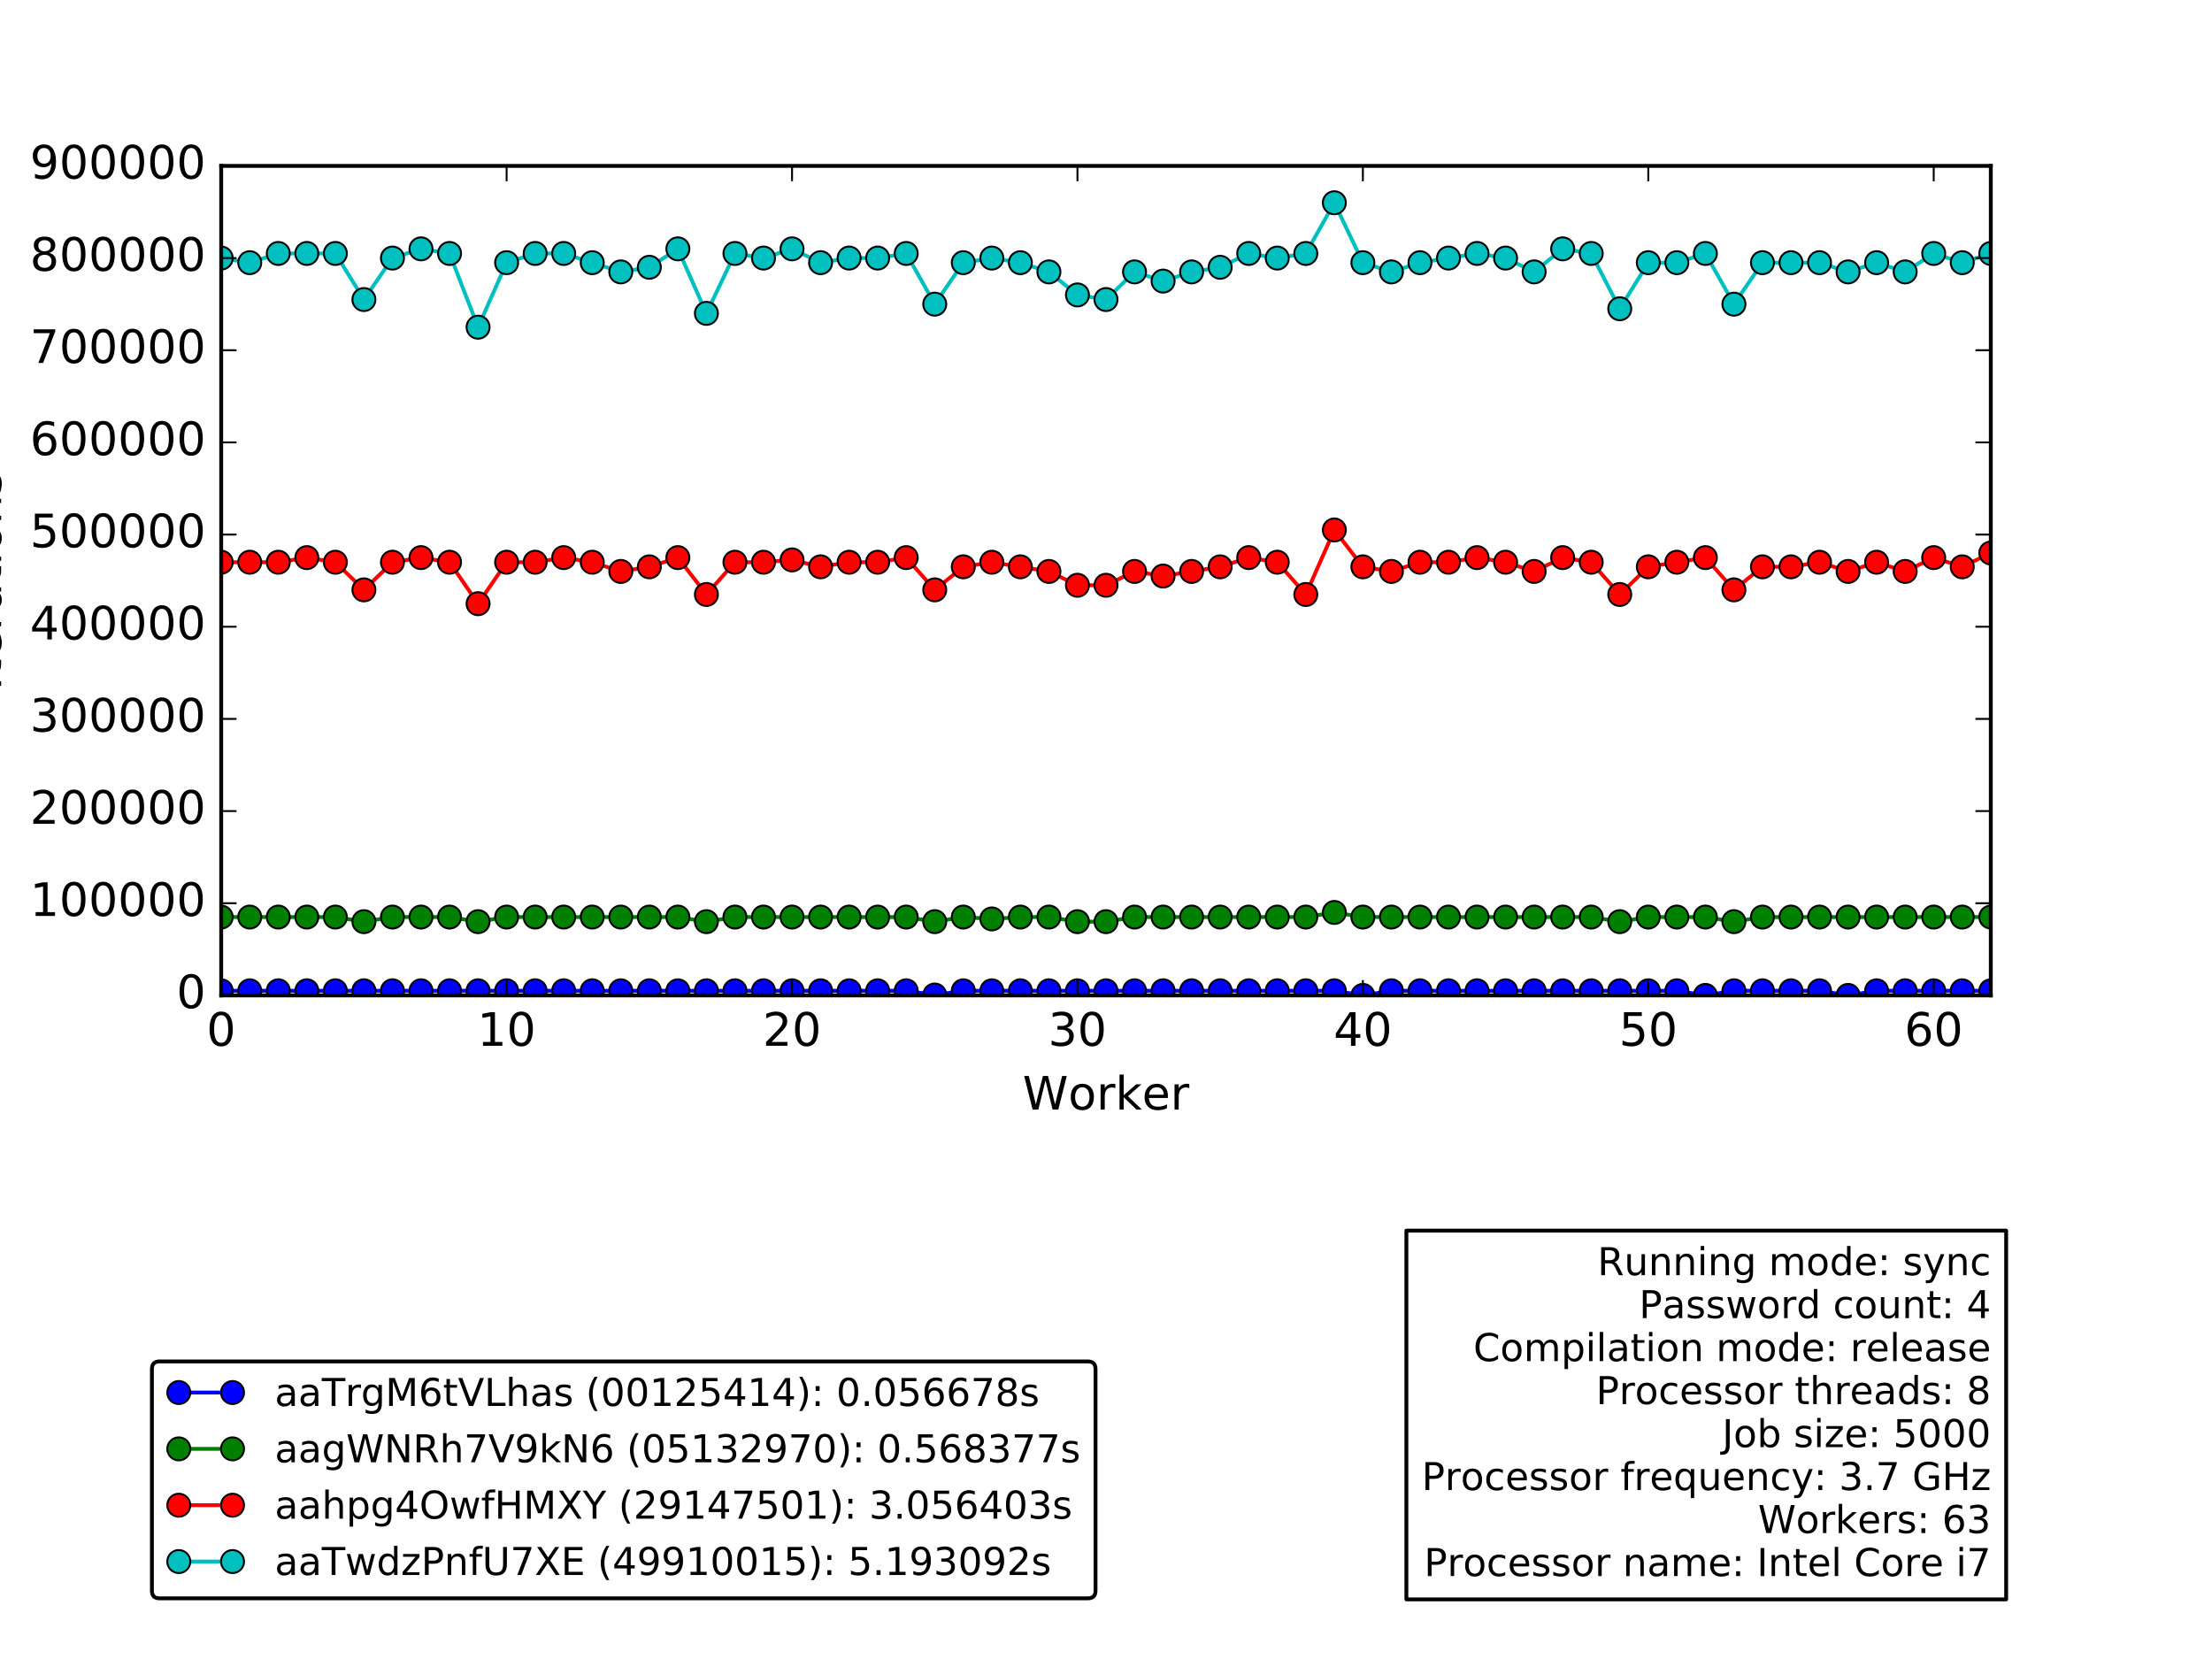 <?xml version="1.0" encoding="utf-8" standalone="no"?>
<!DOCTYPE svg PUBLIC "-//W3C//DTD SVG 1.1//EN"
  "http://www.w3.org/Graphics/SVG/1.1/DTD/svg11.dtd">
<!-- Created with matplotlib (http://matplotlib.org/) -->
<svg height="432pt" version="1.1" viewBox="0 0 576 432" width="576pt" xmlns="http://www.w3.org/2000/svg" xmlns:xlink="http://www.w3.org/1999/xlink">
 <defs>
  <style type="text/css">
*{stroke-linecap:butt;stroke-linejoin:round;stroke-miterlimit:100000;}
  </style>
 </defs>
 <g id="figure_1">
  <g id="patch_1">
   <path d="M 0 432 
L 576 432 
L 576 0 
L 0 0 
z
" style="fill:#ffffff;"/>
  </g>
  <g id="axes_1">
   <g id="patch_2">
    <path d="M 57.6 259.2 
L 518.4 259.2 
L 518.4 43.2 
L 57.6 43.2 
z
" style="fill:#ffffff;"/>
   </g>
   <g id="patch_3">
    <path clip-path="url(#pf8502fc698)" d="M 57.6 259.2 
L 525.832 259.2 
L 525.832 259.2 
L 57.6 259.2 
z
" style="fill:#0000ff;opacity:0.4;stroke:#000000;stroke-linejoin:miter;"/>
   </g>
   <g id="line2d_1">
    <path clip-path="url(#pf8502fc698)" d="M 57.6 258 
L 65.032 258 
L 72.465 258 
L 79.897 258 
L 87.329 258 
L 94.761 258 
L 102.194 258 
L 109.626 258 
L 117.058 258 
L 124.49 258 
L 131.923 258 
L 139.355 258 
L 146.787 258 
L 154.219 258 
L 161.652 258 
L 169.084 258 
L 176.516 258 
L 183.948 258 
L 191.381 258 
L 198.813 258 
L 206.245 258 
L 213.677 258 
L 221.11 258 
L 228.542 258 
L 235.974 258 
L 243.406 259.101 
L 250.839 258 
L 258.271 258 
L 265.703 258 
L 273.135 258 
L 280.568 258 
L 288 258 
L 295.432 258 
L 302.865 258 
L 310.297 258 
L 317.729 258 
L 325.161 258 
L 332.594 258 
L 340.026 258 
L 347.458 258 
L 354.89 259.2 
L 362.323 258 
L 369.755 258 
L 377.187 258 
L 384.619 258 
L 392.052 258 
L 399.484 258 
L 406.916 258 
L 414.348 258 
L 421.781 258 
L 429.213 258 
L 436.645 258 
L 444.077 259.2 
L 451.51 258 
L 458.942 258 
L 466.374 258 
L 473.806 258 
L 481.239 259.2 
L 488.671 258 
L 496.103 258 
L 503.535 258 
L 510.968 258 
L 518.4 258 
" style="fill:none;stroke:#0000ff;stroke-linecap:square;"/>
    <defs>
     <path d="M 0 3 
C 0.796 3 1.559 2.684 2.121 2.121 
C 2.684 1.559 3 0.796 3 0 
C 3 -0.796 2.684 -1.559 2.121 -2.121 
C 1.559 -2.684 0.796 -3 0 -3 
C -0.796 -3 -1.559 -2.684 -2.121 -2.121 
C -2.684 -1.559 -3 -0.796 -3 0 
C -3 0.796 -2.684 1.559 -2.121 2.121 
C -1.559 2.684 -0.796 3 0 3 
z
" id="m1fb83ad25d" style="stroke:#000000;stroke-width:0.5;"/>
    </defs>
    <g clip-path="url(#pf8502fc698)">
     <use style="fill:#0000ff;stroke:#000000;stroke-width:0.5;" x="57.6" xlink:href="#m1fb83ad25d" y="258.0"/>
     <use style="fill:#0000ff;stroke:#000000;stroke-width:0.5;" x="65.032" xlink:href="#m1fb83ad25d" y="258.0"/>
     <use style="fill:#0000ff;stroke:#000000;stroke-width:0.5;" x="72.465" xlink:href="#m1fb83ad25d" y="258.0"/>
     <use style="fill:#0000ff;stroke:#000000;stroke-width:0.5;" x="79.897" xlink:href="#m1fb83ad25d" y="258.0"/>
     <use style="fill:#0000ff;stroke:#000000;stroke-width:0.5;" x="87.329" xlink:href="#m1fb83ad25d" y="258.0"/>
     <use style="fill:#0000ff;stroke:#000000;stroke-width:0.5;" x="94.761" xlink:href="#m1fb83ad25d" y="258.0"/>
     <use style="fill:#0000ff;stroke:#000000;stroke-width:0.5;" x="102.194" xlink:href="#m1fb83ad25d" y="258.0"/>
     <use style="fill:#0000ff;stroke:#000000;stroke-width:0.5;" x="109.626" xlink:href="#m1fb83ad25d" y="258.0"/>
     <use style="fill:#0000ff;stroke:#000000;stroke-width:0.5;" x="117.058" xlink:href="#m1fb83ad25d" y="258.0"/>
     <use style="fill:#0000ff;stroke:#000000;stroke-width:0.5;" x="124.49" xlink:href="#m1fb83ad25d" y="258.0"/>
     <use style="fill:#0000ff;stroke:#000000;stroke-width:0.5;" x="131.923" xlink:href="#m1fb83ad25d" y="258.0"/>
     <use style="fill:#0000ff;stroke:#000000;stroke-width:0.5;" x="139.355" xlink:href="#m1fb83ad25d" y="258.0"/>
     <use style="fill:#0000ff;stroke:#000000;stroke-width:0.5;" x="146.787" xlink:href="#m1fb83ad25d" y="258.0"/>
     <use style="fill:#0000ff;stroke:#000000;stroke-width:0.5;" x="154.219" xlink:href="#m1fb83ad25d" y="258.0"/>
     <use style="fill:#0000ff;stroke:#000000;stroke-width:0.5;" x="161.652" xlink:href="#m1fb83ad25d" y="258.0"/>
     <use style="fill:#0000ff;stroke:#000000;stroke-width:0.5;" x="169.084" xlink:href="#m1fb83ad25d" y="258.0"/>
     <use style="fill:#0000ff;stroke:#000000;stroke-width:0.5;" x="176.516" xlink:href="#m1fb83ad25d" y="258.0"/>
     <use style="fill:#0000ff;stroke:#000000;stroke-width:0.5;" x="183.948" xlink:href="#m1fb83ad25d" y="258.0"/>
     <use style="fill:#0000ff;stroke:#000000;stroke-width:0.5;" x="191.381" xlink:href="#m1fb83ad25d" y="258.0"/>
     <use style="fill:#0000ff;stroke:#000000;stroke-width:0.5;" x="198.813" xlink:href="#m1fb83ad25d" y="258.0"/>
     <use style="fill:#0000ff;stroke:#000000;stroke-width:0.5;" x="206.245" xlink:href="#m1fb83ad25d" y="258.0"/>
     <use style="fill:#0000ff;stroke:#000000;stroke-width:0.5;" x="213.677" xlink:href="#m1fb83ad25d" y="258.0"/>
     <use style="fill:#0000ff;stroke:#000000;stroke-width:0.5;" x="221.11" xlink:href="#m1fb83ad25d" y="258.0"/>
     <use style="fill:#0000ff;stroke:#000000;stroke-width:0.5;" x="228.542" xlink:href="#m1fb83ad25d" y="258.0"/>
     <use style="fill:#0000ff;stroke:#000000;stroke-width:0.5;" x="235.974" xlink:href="#m1fb83ad25d" y="258.0"/>
     <use style="fill:#0000ff;stroke:#000000;stroke-width:0.5;" x="243.406" xlink:href="#m1fb83ad25d" y="259.101"/>
     <use style="fill:#0000ff;stroke:#000000;stroke-width:0.5;" x="250.839" xlink:href="#m1fb83ad25d" y="258.0"/>
     <use style="fill:#0000ff;stroke:#000000;stroke-width:0.5;" x="258.271" xlink:href="#m1fb83ad25d" y="258.0"/>
     <use style="fill:#0000ff;stroke:#000000;stroke-width:0.5;" x="265.703" xlink:href="#m1fb83ad25d" y="258.0"/>
     <use style="fill:#0000ff;stroke:#000000;stroke-width:0.5;" x="273.135" xlink:href="#m1fb83ad25d" y="258.0"/>
     <use style="fill:#0000ff;stroke:#000000;stroke-width:0.5;" x="280.568" xlink:href="#m1fb83ad25d" y="258.0"/>
     <use style="fill:#0000ff;stroke:#000000;stroke-width:0.5;" x="288.0" xlink:href="#m1fb83ad25d" y="258.0"/>
     <use style="fill:#0000ff;stroke:#000000;stroke-width:0.5;" x="295.432" xlink:href="#m1fb83ad25d" y="258.0"/>
     <use style="fill:#0000ff;stroke:#000000;stroke-width:0.5;" x="302.865" xlink:href="#m1fb83ad25d" y="258.0"/>
     <use style="fill:#0000ff;stroke:#000000;stroke-width:0.5;" x="310.297" xlink:href="#m1fb83ad25d" y="258.0"/>
     <use style="fill:#0000ff;stroke:#000000;stroke-width:0.5;" x="317.729" xlink:href="#m1fb83ad25d" y="258.0"/>
     <use style="fill:#0000ff;stroke:#000000;stroke-width:0.5;" x="325.161" xlink:href="#m1fb83ad25d" y="258.0"/>
     <use style="fill:#0000ff;stroke:#000000;stroke-width:0.5;" x="332.594" xlink:href="#m1fb83ad25d" y="258.0"/>
     <use style="fill:#0000ff;stroke:#000000;stroke-width:0.5;" x="340.026" xlink:href="#m1fb83ad25d" y="258.0"/>
     <use style="fill:#0000ff;stroke:#000000;stroke-width:0.5;" x="347.458" xlink:href="#m1fb83ad25d" y="258.0"/>
     <use style="fill:#0000ff;stroke:#000000;stroke-width:0.5;" x="354.89" xlink:href="#m1fb83ad25d" y="259.2"/>
     <use style="fill:#0000ff;stroke:#000000;stroke-width:0.5;" x="362.323" xlink:href="#m1fb83ad25d" y="258.0"/>
     <use style="fill:#0000ff;stroke:#000000;stroke-width:0.5;" x="369.755" xlink:href="#m1fb83ad25d" y="258.0"/>
     <use style="fill:#0000ff;stroke:#000000;stroke-width:0.5;" x="377.187" xlink:href="#m1fb83ad25d" y="258.0"/>
     <use style="fill:#0000ff;stroke:#000000;stroke-width:0.5;" x="384.619" xlink:href="#m1fb83ad25d" y="258.0"/>
     <use style="fill:#0000ff;stroke:#000000;stroke-width:0.5;" x="392.052" xlink:href="#m1fb83ad25d" y="258.0"/>
     <use style="fill:#0000ff;stroke:#000000;stroke-width:0.5;" x="399.484" xlink:href="#m1fb83ad25d" y="258.0"/>
     <use style="fill:#0000ff;stroke:#000000;stroke-width:0.5;" x="406.916" xlink:href="#m1fb83ad25d" y="258.0"/>
     <use style="fill:#0000ff;stroke:#000000;stroke-width:0.5;" x="414.348" xlink:href="#m1fb83ad25d" y="258.0"/>
     <use style="fill:#0000ff;stroke:#000000;stroke-width:0.5;" x="421.781" xlink:href="#m1fb83ad25d" y="258.0"/>
     <use style="fill:#0000ff;stroke:#000000;stroke-width:0.5;" x="429.213" xlink:href="#m1fb83ad25d" y="258.0"/>
     <use style="fill:#0000ff;stroke:#000000;stroke-width:0.5;" x="436.645" xlink:href="#m1fb83ad25d" y="258.0"/>
     <use style="fill:#0000ff;stroke:#000000;stroke-width:0.5;" x="444.077" xlink:href="#m1fb83ad25d" y="259.2"/>
     <use style="fill:#0000ff;stroke:#000000;stroke-width:0.5;" x="451.51" xlink:href="#m1fb83ad25d" y="258.0"/>
     <use style="fill:#0000ff;stroke:#000000;stroke-width:0.5;" x="458.942" xlink:href="#m1fb83ad25d" y="258.0"/>
     <use style="fill:#0000ff;stroke:#000000;stroke-width:0.5;" x="466.374" xlink:href="#m1fb83ad25d" y="258.0"/>
     <use style="fill:#0000ff;stroke:#000000;stroke-width:0.5;" x="473.806" xlink:href="#m1fb83ad25d" y="258.0"/>
     <use style="fill:#0000ff;stroke:#000000;stroke-width:0.5;" x="481.239" xlink:href="#m1fb83ad25d" y="259.2"/>
     <use style="fill:#0000ff;stroke:#000000;stroke-width:0.5;" x="488.671" xlink:href="#m1fb83ad25d" y="258.0"/>
     <use style="fill:#0000ff;stroke:#000000;stroke-width:0.5;" x="496.103" xlink:href="#m1fb83ad25d" y="258.0"/>
     <use style="fill:#0000ff;stroke:#000000;stroke-width:0.5;" x="503.535" xlink:href="#m1fb83ad25d" y="258.0"/>
     <use style="fill:#0000ff;stroke:#000000;stroke-width:0.5;" x="510.968" xlink:href="#m1fb83ad25d" y="258.0"/>
     <use style="fill:#0000ff;stroke:#000000;stroke-width:0.5;" x="518.4" xlink:href="#m1fb83ad25d" y="258.0"/>
    </g>
   </g>
   <g id="line2d_2">
    <path clip-path="url(#pf8502fc698)" d="M 57.6 238.8 
L 65.032 238.8 
L 72.465 238.8 
L 79.897 238.8 
L 87.329 238.8 
L 94.761 240 
L 102.194 238.8 
L 109.626 238.8 
L 117.058 238.8 
L 124.49 240 
L 131.923 238.8 
L 139.355 238.8 
L 146.787 238.8 
L 154.219 238.8 
L 161.652 238.8 
L 169.084 238.8 
L 176.516 238.8 
L 183.948 240 
L 191.381 238.8 
L 198.813 238.8 
L 206.245 238.8 
L 213.677 238.8 
L 221.11 238.8 
L 228.542 238.8 
L 235.974 238.8 
L 243.406 240 
L 250.839 238.8 
L 258.271 239.287 
L 265.703 238.8 
L 273.135 238.8 
L 280.568 240 
L 288 240 
L 295.432 238.8 
L 302.865 238.8 
L 310.297 238.8 
L 317.729 238.8 
L 325.161 238.8 
L 332.594 238.8 
L 340.026 238.8 
L 347.458 237.6 
L 354.89 238.8 
L 362.323 238.8 
L 369.755 238.8 
L 377.187 238.8 
L 384.619 238.8 
L 392.052 238.8 
L 399.484 238.8 
L 406.916 238.8 
L 414.348 238.8 
L 421.781 240 
L 429.213 238.8 
L 436.645 238.8 
L 444.077 238.8 
L 451.51 240 
L 458.942 238.8 
L 466.374 238.8 
L 473.806 238.8 
L 481.239 238.8 
L 488.671 238.8 
L 496.103 238.8 
L 503.535 238.8 
L 510.968 238.8 
L 518.4 238.8 
" style="fill:none;stroke:#008000;stroke-linecap:square;"/>
    <defs>
     <path d="M 0 3 
C 0.796 3 1.559 2.684 2.121 2.121 
C 2.684 1.559 3 0.796 3 0 
C 3 -0.796 2.684 -1.559 2.121 -2.121 
C 1.559 -2.684 0.796 -3 0 -3 
C -0.796 -3 -1.559 -2.684 -2.121 -2.121 
C -2.684 -1.559 -3 -0.796 -3 0 
C -3 0.796 -2.684 1.559 -2.121 2.121 
C -1.559 2.684 -0.796 3 0 3 
z
" id="mb3fceb8024" style="stroke:#000000;stroke-width:0.5;"/>
    </defs>
    <g clip-path="url(#pf8502fc698)">
     <use style="fill:#008000;stroke:#000000;stroke-width:0.5;" x="57.6" xlink:href="#mb3fceb8024" y="238.8"/>
     <use style="fill:#008000;stroke:#000000;stroke-width:0.5;" x="65.032" xlink:href="#mb3fceb8024" y="238.8"/>
     <use style="fill:#008000;stroke:#000000;stroke-width:0.5;" x="72.465" xlink:href="#mb3fceb8024" y="238.8"/>
     <use style="fill:#008000;stroke:#000000;stroke-width:0.5;" x="79.897" xlink:href="#mb3fceb8024" y="238.8"/>
     <use style="fill:#008000;stroke:#000000;stroke-width:0.5;" x="87.329" xlink:href="#mb3fceb8024" y="238.8"/>
     <use style="fill:#008000;stroke:#000000;stroke-width:0.5;" x="94.761" xlink:href="#mb3fceb8024" y="240.0"/>
     <use style="fill:#008000;stroke:#000000;stroke-width:0.5;" x="102.194" xlink:href="#mb3fceb8024" y="238.8"/>
     <use style="fill:#008000;stroke:#000000;stroke-width:0.5;" x="109.626" xlink:href="#mb3fceb8024" y="238.8"/>
     <use style="fill:#008000;stroke:#000000;stroke-width:0.5;" x="117.058" xlink:href="#mb3fceb8024" y="238.8"/>
     <use style="fill:#008000;stroke:#000000;stroke-width:0.5;" x="124.49" xlink:href="#mb3fceb8024" y="240.0"/>
     <use style="fill:#008000;stroke:#000000;stroke-width:0.5;" x="131.923" xlink:href="#mb3fceb8024" y="238.8"/>
     <use style="fill:#008000;stroke:#000000;stroke-width:0.5;" x="139.355" xlink:href="#mb3fceb8024" y="238.8"/>
     <use style="fill:#008000;stroke:#000000;stroke-width:0.5;" x="146.787" xlink:href="#mb3fceb8024" y="238.8"/>
     <use style="fill:#008000;stroke:#000000;stroke-width:0.5;" x="154.219" xlink:href="#mb3fceb8024" y="238.8"/>
     <use style="fill:#008000;stroke:#000000;stroke-width:0.5;" x="161.652" xlink:href="#mb3fceb8024" y="238.8"/>
     <use style="fill:#008000;stroke:#000000;stroke-width:0.5;" x="169.084" xlink:href="#mb3fceb8024" y="238.8"/>
     <use style="fill:#008000;stroke:#000000;stroke-width:0.5;" x="176.516" xlink:href="#mb3fceb8024" y="238.8"/>
     <use style="fill:#008000;stroke:#000000;stroke-width:0.5;" x="183.948" xlink:href="#mb3fceb8024" y="240.0"/>
     <use style="fill:#008000;stroke:#000000;stroke-width:0.5;" x="191.381" xlink:href="#mb3fceb8024" y="238.8"/>
     <use style="fill:#008000;stroke:#000000;stroke-width:0.5;" x="198.813" xlink:href="#mb3fceb8024" y="238.8"/>
     <use style="fill:#008000;stroke:#000000;stroke-width:0.5;" x="206.245" xlink:href="#mb3fceb8024" y="238.8"/>
     <use style="fill:#008000;stroke:#000000;stroke-width:0.5;" x="213.677" xlink:href="#mb3fceb8024" y="238.8"/>
     <use style="fill:#008000;stroke:#000000;stroke-width:0.5;" x="221.11" xlink:href="#mb3fceb8024" y="238.8"/>
     <use style="fill:#008000;stroke:#000000;stroke-width:0.5;" x="228.542" xlink:href="#mb3fceb8024" y="238.8"/>
     <use style="fill:#008000;stroke:#000000;stroke-width:0.5;" x="235.974" xlink:href="#mb3fceb8024" y="238.8"/>
     <use style="fill:#008000;stroke:#000000;stroke-width:0.5;" x="243.406" xlink:href="#mb3fceb8024" y="240.0"/>
     <use style="fill:#008000;stroke:#000000;stroke-width:0.5;" x="250.839" xlink:href="#mb3fceb8024" y="238.8"/>
     <use style="fill:#008000;stroke:#000000;stroke-width:0.5;" x="258.271" xlink:href="#mb3fceb8024" y="239.287"/>
     <use style="fill:#008000;stroke:#000000;stroke-width:0.5;" x="265.703" xlink:href="#mb3fceb8024" y="238.8"/>
     <use style="fill:#008000;stroke:#000000;stroke-width:0.5;" x="273.135" xlink:href="#mb3fceb8024" y="238.8"/>
     <use style="fill:#008000;stroke:#000000;stroke-width:0.5;" x="280.568" xlink:href="#mb3fceb8024" y="240.0"/>
     <use style="fill:#008000;stroke:#000000;stroke-width:0.5;" x="288.0" xlink:href="#mb3fceb8024" y="240.0"/>
     <use style="fill:#008000;stroke:#000000;stroke-width:0.5;" x="295.432" xlink:href="#mb3fceb8024" y="238.8"/>
     <use style="fill:#008000;stroke:#000000;stroke-width:0.5;" x="302.865" xlink:href="#mb3fceb8024" y="238.8"/>
     <use style="fill:#008000;stroke:#000000;stroke-width:0.5;" x="310.297" xlink:href="#mb3fceb8024" y="238.8"/>
     <use style="fill:#008000;stroke:#000000;stroke-width:0.5;" x="317.729" xlink:href="#mb3fceb8024" y="238.8"/>
     <use style="fill:#008000;stroke:#000000;stroke-width:0.5;" x="325.161" xlink:href="#mb3fceb8024" y="238.8"/>
     <use style="fill:#008000;stroke:#000000;stroke-width:0.5;" x="332.594" xlink:href="#mb3fceb8024" y="238.8"/>
     <use style="fill:#008000;stroke:#000000;stroke-width:0.5;" x="340.026" xlink:href="#mb3fceb8024" y="238.8"/>
     <use style="fill:#008000;stroke:#000000;stroke-width:0.5;" x="347.458" xlink:href="#mb3fceb8024" y="237.6"/>
     <use style="fill:#008000;stroke:#000000;stroke-width:0.5;" x="354.89" xlink:href="#mb3fceb8024" y="238.8"/>
     <use style="fill:#008000;stroke:#000000;stroke-width:0.5;" x="362.323" xlink:href="#mb3fceb8024" y="238.8"/>
     <use style="fill:#008000;stroke:#000000;stroke-width:0.5;" x="369.755" xlink:href="#mb3fceb8024" y="238.8"/>
     <use style="fill:#008000;stroke:#000000;stroke-width:0.5;" x="377.187" xlink:href="#mb3fceb8024" y="238.8"/>
     <use style="fill:#008000;stroke:#000000;stroke-width:0.5;" x="384.619" xlink:href="#mb3fceb8024" y="238.8"/>
     <use style="fill:#008000;stroke:#000000;stroke-width:0.5;" x="392.052" xlink:href="#mb3fceb8024" y="238.8"/>
     <use style="fill:#008000;stroke:#000000;stroke-width:0.5;" x="399.484" xlink:href="#mb3fceb8024" y="238.8"/>
     <use style="fill:#008000;stroke:#000000;stroke-width:0.5;" x="406.916" xlink:href="#mb3fceb8024" y="238.8"/>
     <use style="fill:#008000;stroke:#000000;stroke-width:0.5;" x="414.348" xlink:href="#mb3fceb8024" y="238.8"/>
     <use style="fill:#008000;stroke:#000000;stroke-width:0.5;" x="421.781" xlink:href="#mb3fceb8024" y="240.0"/>
     <use style="fill:#008000;stroke:#000000;stroke-width:0.5;" x="429.213" xlink:href="#mb3fceb8024" y="238.8"/>
     <use style="fill:#008000;stroke:#000000;stroke-width:0.5;" x="436.645" xlink:href="#mb3fceb8024" y="238.8"/>
     <use style="fill:#008000;stroke:#000000;stroke-width:0.5;" x="444.077" xlink:href="#mb3fceb8024" y="238.8"/>
     <use style="fill:#008000;stroke:#000000;stroke-width:0.5;" x="451.51" xlink:href="#mb3fceb8024" y="240.0"/>
     <use style="fill:#008000;stroke:#000000;stroke-width:0.5;" x="458.942" xlink:href="#mb3fceb8024" y="238.8"/>
     <use style="fill:#008000;stroke:#000000;stroke-width:0.5;" x="466.374" xlink:href="#mb3fceb8024" y="238.8"/>
     <use style="fill:#008000;stroke:#000000;stroke-width:0.5;" x="473.806" xlink:href="#mb3fceb8024" y="238.8"/>
     <use style="fill:#008000;stroke:#000000;stroke-width:0.5;" x="481.239" xlink:href="#mb3fceb8024" y="238.8"/>
     <use style="fill:#008000;stroke:#000000;stroke-width:0.5;" x="488.671" xlink:href="#mb3fceb8024" y="238.8"/>
     <use style="fill:#008000;stroke:#000000;stroke-width:0.5;" x="496.103" xlink:href="#mb3fceb8024" y="238.8"/>
     <use style="fill:#008000;stroke:#000000;stroke-width:0.5;" x="503.535" xlink:href="#mb3fceb8024" y="238.8"/>
     <use style="fill:#008000;stroke:#000000;stroke-width:0.5;" x="510.968" xlink:href="#mb3fceb8024" y="238.8"/>
     <use style="fill:#008000;stroke:#000000;stroke-width:0.5;" x="518.4" xlink:href="#mb3fceb8024" y="238.8"/>
    </g>
   </g>
   <g id="line2d_3">
    <path clip-path="url(#pf8502fc698)" d="M 57.6 146.4 
L 65.032 146.4 
L 72.465 146.4 
L 79.897 145.2 
L 87.329 146.4 
L 94.761 153.6 
L 102.194 146.4 
L 109.626 145.2 
L 117.058 146.4 
L 124.49 157.2 
L 131.923 146.4 
L 139.355 146.4 
L 146.787 145.2 
L 154.219 146.4 
L 161.652 148.8 
L 169.084 147.6 
L 176.516 145.2 
L 183.948 154.8 
L 191.381 146.4 
L 198.813 146.4 
L 206.245 145.8 
L 213.677 147.6 
L 221.11 146.4 
L 228.542 146.4 
L 235.974 145.2 
L 243.406 153.6 
L 250.839 147.6 
L 258.271 146.4 
L 265.703 147.6 
L 273.135 148.8 
L 280.568 152.4 
L 288 152.4 
L 295.432 148.8 
L 302.865 150 
L 310.297 148.8 
L 317.729 147.6 
L 325.161 145.2 
L 332.594 146.4 
L 340.026 154.8 
L 347.458 138 
L 354.89 147.6 
L 362.323 148.8 
L 369.755 146.4 
L 377.187 146.4 
L 384.619 145.2 
L 392.052 146.4 
L 399.484 148.8 
L 406.916 145.2 
L 414.348 146.4 
L 421.781 154.8 
L 429.213 147.6 
L 436.645 146.4 
L 444.077 145.2 
L 451.51 153.6 
L 458.942 147.6 
L 466.374 147.6 
L 473.806 146.4 
L 481.239 148.8 
L 488.671 146.4 
L 496.103 148.8 
L 503.535 145.2 
L 510.968 147.6 
L 518.4 144 
" style="fill:none;stroke:#ff0000;stroke-linecap:square;"/>
    <defs>
     <path d="M 0 3 
C 0.796 3 1.559 2.684 2.121 2.121 
C 2.684 1.559 3 0.796 3 0 
C 3 -0.796 2.684 -1.559 2.121 -2.121 
C 1.559 -2.684 0.796 -3 0 -3 
C -0.796 -3 -1.559 -2.684 -2.121 -2.121 
C -2.684 -1.559 -3 -0.796 -3 0 
C -3 0.796 -2.684 1.559 -2.121 2.121 
C -1.559 2.684 -0.796 3 0 3 
z
" id="m86b76f2f50" style="stroke:#000000;stroke-width:0.5;"/>
    </defs>
    <g clip-path="url(#pf8502fc698)">
     <use style="fill:#ff0000;stroke:#000000;stroke-width:0.5;" x="57.6" xlink:href="#m86b76f2f50" y="146.4"/>
     <use style="fill:#ff0000;stroke:#000000;stroke-width:0.5;" x="65.032" xlink:href="#m86b76f2f50" y="146.4"/>
     <use style="fill:#ff0000;stroke:#000000;stroke-width:0.5;" x="72.465" xlink:href="#m86b76f2f50" y="146.4"/>
     <use style="fill:#ff0000;stroke:#000000;stroke-width:0.5;" x="79.897" xlink:href="#m86b76f2f50" y="145.2"/>
     <use style="fill:#ff0000;stroke:#000000;stroke-width:0.5;" x="87.329" xlink:href="#m86b76f2f50" y="146.4"/>
     <use style="fill:#ff0000;stroke:#000000;stroke-width:0.5;" x="94.761" xlink:href="#m86b76f2f50" y="153.6"/>
     <use style="fill:#ff0000;stroke:#000000;stroke-width:0.5;" x="102.194" xlink:href="#m86b76f2f50" y="146.4"/>
     <use style="fill:#ff0000;stroke:#000000;stroke-width:0.5;" x="109.626" xlink:href="#m86b76f2f50" y="145.2"/>
     <use style="fill:#ff0000;stroke:#000000;stroke-width:0.5;" x="117.058" xlink:href="#m86b76f2f50" y="146.4"/>
     <use style="fill:#ff0000;stroke:#000000;stroke-width:0.5;" x="124.49" xlink:href="#m86b76f2f50" y="157.2"/>
     <use style="fill:#ff0000;stroke:#000000;stroke-width:0.5;" x="131.923" xlink:href="#m86b76f2f50" y="146.4"/>
     <use style="fill:#ff0000;stroke:#000000;stroke-width:0.5;" x="139.355" xlink:href="#m86b76f2f50" y="146.4"/>
     <use style="fill:#ff0000;stroke:#000000;stroke-width:0.5;" x="146.787" xlink:href="#m86b76f2f50" y="145.2"/>
     <use style="fill:#ff0000;stroke:#000000;stroke-width:0.5;" x="154.219" xlink:href="#m86b76f2f50" y="146.4"/>
     <use style="fill:#ff0000;stroke:#000000;stroke-width:0.5;" x="161.652" xlink:href="#m86b76f2f50" y="148.8"/>
     <use style="fill:#ff0000;stroke:#000000;stroke-width:0.5;" x="169.084" xlink:href="#m86b76f2f50" y="147.6"/>
     <use style="fill:#ff0000;stroke:#000000;stroke-width:0.5;" x="176.516" xlink:href="#m86b76f2f50" y="145.2"/>
     <use style="fill:#ff0000;stroke:#000000;stroke-width:0.5;" x="183.948" xlink:href="#m86b76f2f50" y="154.8"/>
     <use style="fill:#ff0000;stroke:#000000;stroke-width:0.5;" x="191.381" xlink:href="#m86b76f2f50" y="146.4"/>
     <use style="fill:#ff0000;stroke:#000000;stroke-width:0.5;" x="198.813" xlink:href="#m86b76f2f50" y="146.4"/>
     <use style="fill:#ff0000;stroke:#000000;stroke-width:0.5;" x="206.245" xlink:href="#m86b76f2f50" y="145.8"/>
     <use style="fill:#ff0000;stroke:#000000;stroke-width:0.5;" x="213.677" xlink:href="#m86b76f2f50" y="147.6"/>
     <use style="fill:#ff0000;stroke:#000000;stroke-width:0.5;" x="221.11" xlink:href="#m86b76f2f50" y="146.4"/>
     <use style="fill:#ff0000;stroke:#000000;stroke-width:0.5;" x="228.542" xlink:href="#m86b76f2f50" y="146.4"/>
     <use style="fill:#ff0000;stroke:#000000;stroke-width:0.5;" x="235.974" xlink:href="#m86b76f2f50" y="145.2"/>
     <use style="fill:#ff0000;stroke:#000000;stroke-width:0.5;" x="243.406" xlink:href="#m86b76f2f50" y="153.6"/>
     <use style="fill:#ff0000;stroke:#000000;stroke-width:0.5;" x="250.839" xlink:href="#m86b76f2f50" y="147.6"/>
     <use style="fill:#ff0000;stroke:#000000;stroke-width:0.5;" x="258.271" xlink:href="#m86b76f2f50" y="146.4"/>
     <use style="fill:#ff0000;stroke:#000000;stroke-width:0.5;" x="265.703" xlink:href="#m86b76f2f50" y="147.6"/>
     <use style="fill:#ff0000;stroke:#000000;stroke-width:0.5;" x="273.135" xlink:href="#m86b76f2f50" y="148.8"/>
     <use style="fill:#ff0000;stroke:#000000;stroke-width:0.5;" x="280.568" xlink:href="#m86b76f2f50" y="152.4"/>
     <use style="fill:#ff0000;stroke:#000000;stroke-width:0.5;" x="288.0" xlink:href="#m86b76f2f50" y="152.4"/>
     <use style="fill:#ff0000;stroke:#000000;stroke-width:0.5;" x="295.432" xlink:href="#m86b76f2f50" y="148.8"/>
     <use style="fill:#ff0000;stroke:#000000;stroke-width:0.5;" x="302.865" xlink:href="#m86b76f2f50" y="150.0"/>
     <use style="fill:#ff0000;stroke:#000000;stroke-width:0.5;" x="310.297" xlink:href="#m86b76f2f50" y="148.8"/>
     <use style="fill:#ff0000;stroke:#000000;stroke-width:0.5;" x="317.729" xlink:href="#m86b76f2f50" y="147.6"/>
     <use style="fill:#ff0000;stroke:#000000;stroke-width:0.5;" x="325.161" xlink:href="#m86b76f2f50" y="145.2"/>
     <use style="fill:#ff0000;stroke:#000000;stroke-width:0.5;" x="332.594" xlink:href="#m86b76f2f50" y="146.4"/>
     <use style="fill:#ff0000;stroke:#000000;stroke-width:0.5;" x="340.026" xlink:href="#m86b76f2f50" y="154.8"/>
     <use style="fill:#ff0000;stroke:#000000;stroke-width:0.5;" x="347.458" xlink:href="#m86b76f2f50" y="138.0"/>
     <use style="fill:#ff0000;stroke:#000000;stroke-width:0.5;" x="354.89" xlink:href="#m86b76f2f50" y="147.6"/>
     <use style="fill:#ff0000;stroke:#000000;stroke-width:0.5;" x="362.323" xlink:href="#m86b76f2f50" y="148.8"/>
     <use style="fill:#ff0000;stroke:#000000;stroke-width:0.5;" x="369.755" xlink:href="#m86b76f2f50" y="146.4"/>
     <use style="fill:#ff0000;stroke:#000000;stroke-width:0.5;" x="377.187" xlink:href="#m86b76f2f50" y="146.4"/>
     <use style="fill:#ff0000;stroke:#000000;stroke-width:0.5;" x="384.619" xlink:href="#m86b76f2f50" y="145.2"/>
     <use style="fill:#ff0000;stroke:#000000;stroke-width:0.5;" x="392.052" xlink:href="#m86b76f2f50" y="146.4"/>
     <use style="fill:#ff0000;stroke:#000000;stroke-width:0.5;" x="399.484" xlink:href="#m86b76f2f50" y="148.8"/>
     <use style="fill:#ff0000;stroke:#000000;stroke-width:0.5;" x="406.916" xlink:href="#m86b76f2f50" y="145.2"/>
     <use style="fill:#ff0000;stroke:#000000;stroke-width:0.5;" x="414.348" xlink:href="#m86b76f2f50" y="146.4"/>
     <use style="fill:#ff0000;stroke:#000000;stroke-width:0.5;" x="421.781" xlink:href="#m86b76f2f50" y="154.8"/>
     <use style="fill:#ff0000;stroke:#000000;stroke-width:0.5;" x="429.213" xlink:href="#m86b76f2f50" y="147.6"/>
     <use style="fill:#ff0000;stroke:#000000;stroke-width:0.5;" x="436.645" xlink:href="#m86b76f2f50" y="146.4"/>
     <use style="fill:#ff0000;stroke:#000000;stroke-width:0.5;" x="444.077" xlink:href="#m86b76f2f50" y="145.2"/>
     <use style="fill:#ff0000;stroke:#000000;stroke-width:0.5;" x="451.51" xlink:href="#m86b76f2f50" y="153.6"/>
     <use style="fill:#ff0000;stroke:#000000;stroke-width:0.5;" x="458.942" xlink:href="#m86b76f2f50" y="147.6"/>
     <use style="fill:#ff0000;stroke:#000000;stroke-width:0.5;" x="466.374" xlink:href="#m86b76f2f50" y="147.6"/>
     <use style="fill:#ff0000;stroke:#000000;stroke-width:0.5;" x="473.806" xlink:href="#m86b76f2f50" y="146.4"/>
     <use style="fill:#ff0000;stroke:#000000;stroke-width:0.5;" x="481.239" xlink:href="#m86b76f2f50" y="148.8"/>
     <use style="fill:#ff0000;stroke:#000000;stroke-width:0.5;" x="488.671" xlink:href="#m86b76f2f50" y="146.4"/>
     <use style="fill:#ff0000;stroke:#000000;stroke-width:0.5;" x="496.103" xlink:href="#m86b76f2f50" y="148.8"/>
     <use style="fill:#ff0000;stroke:#000000;stroke-width:0.5;" x="503.535" xlink:href="#m86b76f2f50" y="145.2"/>
     <use style="fill:#ff0000;stroke:#000000;stroke-width:0.5;" x="510.968" xlink:href="#m86b76f2f50" y="147.6"/>
     <use style="fill:#ff0000;stroke:#000000;stroke-width:0.5;" x="518.4" xlink:href="#m86b76f2f50" y="144.0"/>
    </g>
   </g>
   <g id="line2d_4">
    <path clip-path="url(#pf8502fc698)" d="M 57.6 67.2 
L 65.032 68.4 
L 72.465 66 
L 79.897 66 
L 87.329 66 
L 94.761 78 
L 102.194 67.2 
L 109.626 64.8 
L 117.058 66 
L 124.49 85.2 
L 131.923 68.4 
L 139.355 66 
L 146.787 66 
L 154.219 68.4 
L 161.652 70.8 
L 169.084 69.6 
L 176.516 64.8 
L 183.948 81.6 
L 191.381 66 
L 198.813 67.2 
L 206.245 64.8 
L 213.677 68.4 
L 221.11 67.2 
L 228.542 67.2 
L 235.974 66 
L 243.406 79.2 
L 250.839 68.4 
L 258.271 67.2 
L 265.703 68.4 
L 273.135 70.8 
L 280.568 76.8 
L 288 78 
L 295.432 70.8 
L 302.865 73.196 
L 310.297 70.8 
L 317.729 69.6 
L 325.161 66 
L 332.594 67.2 
L 340.026 66 
L 347.458 52.8 
L 354.89 68.4 
L 362.323 70.8 
L 369.755 68.4 
L 377.187 67.2 
L 384.619 66 
L 392.052 67.2 
L 399.484 70.8 
L 406.916 64.8 
L 414.348 66 
L 421.781 80.4 
L 429.213 68.4 
L 436.645 68.4 
L 444.077 66 
L 451.51 79.2 
L 458.942 68.4 
L 466.374 68.4 
L 473.806 68.4 
L 481.239 70.8 
L 488.671 68.4 
L 496.103 70.8 
L 503.535 66 
L 510.968 68.4 
L 518.4 66 
" style="fill:none;stroke:#00bfbf;stroke-linecap:square;"/>
    <defs>
     <path d="M 0 3 
C 0.796 3 1.559 2.684 2.121 2.121 
C 2.684 1.559 3 0.796 3 0 
C 3 -0.796 2.684 -1.559 2.121 -2.121 
C 1.559 -2.684 0.796 -3 0 -3 
C -0.796 -3 -1.559 -2.684 -2.121 -2.121 
C -2.684 -1.559 -3 -0.796 -3 0 
C -3 0.796 -2.684 1.559 -2.121 2.121 
C -1.559 2.684 -0.796 3 0 3 
z
" id="mfc2a25ca60" style="stroke:#000000;stroke-width:0.5;"/>
    </defs>
    <g clip-path="url(#pf8502fc698)">
     <use style="fill:#00bfbf;stroke:#000000;stroke-width:0.5;" x="57.6" xlink:href="#mfc2a25ca60" y="67.2"/>
     <use style="fill:#00bfbf;stroke:#000000;stroke-width:0.5;" x="65.032" xlink:href="#mfc2a25ca60" y="68.4"/>
     <use style="fill:#00bfbf;stroke:#000000;stroke-width:0.5;" x="72.465" xlink:href="#mfc2a25ca60" y="66.0"/>
     <use style="fill:#00bfbf;stroke:#000000;stroke-width:0.5;" x="79.897" xlink:href="#mfc2a25ca60" y="66.0"/>
     <use style="fill:#00bfbf;stroke:#000000;stroke-width:0.5;" x="87.329" xlink:href="#mfc2a25ca60" y="66.0"/>
     <use style="fill:#00bfbf;stroke:#000000;stroke-width:0.5;" x="94.761" xlink:href="#mfc2a25ca60" y="78.0"/>
     <use style="fill:#00bfbf;stroke:#000000;stroke-width:0.5;" x="102.194" xlink:href="#mfc2a25ca60" y="67.2"/>
     <use style="fill:#00bfbf;stroke:#000000;stroke-width:0.5;" x="109.626" xlink:href="#mfc2a25ca60" y="64.8"/>
     <use style="fill:#00bfbf;stroke:#000000;stroke-width:0.5;" x="117.058" xlink:href="#mfc2a25ca60" y="66.0"/>
     <use style="fill:#00bfbf;stroke:#000000;stroke-width:0.5;" x="124.49" xlink:href="#mfc2a25ca60" y="85.2"/>
     <use style="fill:#00bfbf;stroke:#000000;stroke-width:0.5;" x="131.923" xlink:href="#mfc2a25ca60" y="68.4"/>
     <use style="fill:#00bfbf;stroke:#000000;stroke-width:0.5;" x="139.355" xlink:href="#mfc2a25ca60" y="66.0"/>
     <use style="fill:#00bfbf;stroke:#000000;stroke-width:0.5;" x="146.787" xlink:href="#mfc2a25ca60" y="66.0"/>
     <use style="fill:#00bfbf;stroke:#000000;stroke-width:0.5;" x="154.219" xlink:href="#mfc2a25ca60" y="68.4"/>
     <use style="fill:#00bfbf;stroke:#000000;stroke-width:0.5;" x="161.652" xlink:href="#mfc2a25ca60" y="70.8"/>
     <use style="fill:#00bfbf;stroke:#000000;stroke-width:0.5;" x="169.084" xlink:href="#mfc2a25ca60" y="69.6"/>
     <use style="fill:#00bfbf;stroke:#000000;stroke-width:0.5;" x="176.516" xlink:href="#mfc2a25ca60" y="64.8"/>
     <use style="fill:#00bfbf;stroke:#000000;stroke-width:0.5;" x="183.948" xlink:href="#mfc2a25ca60" y="81.6"/>
     <use style="fill:#00bfbf;stroke:#000000;stroke-width:0.5;" x="191.381" xlink:href="#mfc2a25ca60" y="66.0"/>
     <use style="fill:#00bfbf;stroke:#000000;stroke-width:0.5;" x="198.813" xlink:href="#mfc2a25ca60" y="67.2"/>
     <use style="fill:#00bfbf;stroke:#000000;stroke-width:0.5;" x="206.245" xlink:href="#mfc2a25ca60" y="64.8"/>
     <use style="fill:#00bfbf;stroke:#000000;stroke-width:0.5;" x="213.677" xlink:href="#mfc2a25ca60" y="68.4"/>
     <use style="fill:#00bfbf;stroke:#000000;stroke-width:0.5;" x="221.11" xlink:href="#mfc2a25ca60" y="67.2"/>
     <use style="fill:#00bfbf;stroke:#000000;stroke-width:0.5;" x="228.542" xlink:href="#mfc2a25ca60" y="67.2"/>
     <use style="fill:#00bfbf;stroke:#000000;stroke-width:0.5;" x="235.974" xlink:href="#mfc2a25ca60" y="66.0"/>
     <use style="fill:#00bfbf;stroke:#000000;stroke-width:0.5;" x="243.406" xlink:href="#mfc2a25ca60" y="79.2"/>
     <use style="fill:#00bfbf;stroke:#000000;stroke-width:0.5;" x="250.839" xlink:href="#mfc2a25ca60" y="68.4"/>
     <use style="fill:#00bfbf;stroke:#000000;stroke-width:0.5;" x="258.271" xlink:href="#mfc2a25ca60" y="67.2"/>
     <use style="fill:#00bfbf;stroke:#000000;stroke-width:0.5;" x="265.703" xlink:href="#mfc2a25ca60" y="68.4"/>
     <use style="fill:#00bfbf;stroke:#000000;stroke-width:0.5;" x="273.135" xlink:href="#mfc2a25ca60" y="70.8"/>
     <use style="fill:#00bfbf;stroke:#000000;stroke-width:0.5;" x="280.568" xlink:href="#mfc2a25ca60" y="76.8"/>
     <use style="fill:#00bfbf;stroke:#000000;stroke-width:0.5;" x="288.0" xlink:href="#mfc2a25ca60" y="78.0"/>
     <use style="fill:#00bfbf;stroke:#000000;stroke-width:0.5;" x="295.432" xlink:href="#mfc2a25ca60" y="70.8"/>
     <use style="fill:#00bfbf;stroke:#000000;stroke-width:0.5;" x="302.865" xlink:href="#mfc2a25ca60" y="73.196"/>
     <use style="fill:#00bfbf;stroke:#000000;stroke-width:0.5;" x="310.297" xlink:href="#mfc2a25ca60" y="70.8"/>
     <use style="fill:#00bfbf;stroke:#000000;stroke-width:0.5;" x="317.729" xlink:href="#mfc2a25ca60" y="69.6"/>
     <use style="fill:#00bfbf;stroke:#000000;stroke-width:0.5;" x="325.161" xlink:href="#mfc2a25ca60" y="66.0"/>
     <use style="fill:#00bfbf;stroke:#000000;stroke-width:0.5;" x="332.594" xlink:href="#mfc2a25ca60" y="67.2"/>
     <use style="fill:#00bfbf;stroke:#000000;stroke-width:0.5;" x="340.026" xlink:href="#mfc2a25ca60" y="66.0"/>
     <use style="fill:#00bfbf;stroke:#000000;stroke-width:0.5;" x="347.458" xlink:href="#mfc2a25ca60" y="52.8"/>
     <use style="fill:#00bfbf;stroke:#000000;stroke-width:0.5;" x="354.89" xlink:href="#mfc2a25ca60" y="68.4"/>
     <use style="fill:#00bfbf;stroke:#000000;stroke-width:0.5;" x="362.323" xlink:href="#mfc2a25ca60" y="70.8"/>
     <use style="fill:#00bfbf;stroke:#000000;stroke-width:0.5;" x="369.755" xlink:href="#mfc2a25ca60" y="68.4"/>
     <use style="fill:#00bfbf;stroke:#000000;stroke-width:0.5;" x="377.187" xlink:href="#mfc2a25ca60" y="67.2"/>
     <use style="fill:#00bfbf;stroke:#000000;stroke-width:0.5;" x="384.619" xlink:href="#mfc2a25ca60" y="66.0"/>
     <use style="fill:#00bfbf;stroke:#000000;stroke-width:0.5;" x="392.052" xlink:href="#mfc2a25ca60" y="67.2"/>
     <use style="fill:#00bfbf;stroke:#000000;stroke-width:0.5;" x="399.484" xlink:href="#mfc2a25ca60" y="70.8"/>
     <use style="fill:#00bfbf;stroke:#000000;stroke-width:0.5;" x="406.916" xlink:href="#mfc2a25ca60" y="64.8"/>
     <use style="fill:#00bfbf;stroke:#000000;stroke-width:0.5;" x="414.348" xlink:href="#mfc2a25ca60" y="66.0"/>
     <use style="fill:#00bfbf;stroke:#000000;stroke-width:0.5;" x="421.781" xlink:href="#mfc2a25ca60" y="80.4"/>
     <use style="fill:#00bfbf;stroke:#000000;stroke-width:0.5;" x="429.213" xlink:href="#mfc2a25ca60" y="68.4"/>
     <use style="fill:#00bfbf;stroke:#000000;stroke-width:0.5;" x="436.645" xlink:href="#mfc2a25ca60" y="68.4"/>
     <use style="fill:#00bfbf;stroke:#000000;stroke-width:0.5;" x="444.077" xlink:href="#mfc2a25ca60" y="66.0"/>
     <use style="fill:#00bfbf;stroke:#000000;stroke-width:0.5;" x="451.51" xlink:href="#mfc2a25ca60" y="79.2"/>
     <use style="fill:#00bfbf;stroke:#000000;stroke-width:0.5;" x="458.942" xlink:href="#mfc2a25ca60" y="68.4"/>
     <use style="fill:#00bfbf;stroke:#000000;stroke-width:0.5;" x="466.374" xlink:href="#mfc2a25ca60" y="68.4"/>
     <use style="fill:#00bfbf;stroke:#000000;stroke-width:0.5;" x="473.806" xlink:href="#mfc2a25ca60" y="68.4"/>
     <use style="fill:#00bfbf;stroke:#000000;stroke-width:0.5;" x="481.239" xlink:href="#mfc2a25ca60" y="70.8"/>
     <use style="fill:#00bfbf;stroke:#000000;stroke-width:0.5;" x="488.671" xlink:href="#mfc2a25ca60" y="68.4"/>
     <use style="fill:#00bfbf;stroke:#000000;stroke-width:0.5;" x="496.103" xlink:href="#mfc2a25ca60" y="70.8"/>
     <use style="fill:#00bfbf;stroke:#000000;stroke-width:0.5;" x="503.535" xlink:href="#mfc2a25ca60" y="66.0"/>
     <use style="fill:#00bfbf;stroke:#000000;stroke-width:0.5;" x="510.968" xlink:href="#mfc2a25ca60" y="68.4"/>
     <use style="fill:#00bfbf;stroke:#000000;stroke-width:0.5;" x="518.4" xlink:href="#mfc2a25ca60" y="66.0"/>
    </g>
   </g>
   <g id="patch_4">
    <path d="M 57.6 43.2 
L 518.4 43.2 
" style="fill:none;stroke:#000000;stroke-linecap:square;stroke-linejoin:miter;"/>
   </g>
   <g id="patch_5">
    <path d="M 57.6 259.2 
L 57.6 43.2 
" style="fill:none;stroke:#000000;stroke-linecap:square;stroke-linejoin:miter;"/>
   </g>
   <g id="patch_6">
    <path d="M 57.6 259.2 
L 518.4 259.2 
" style="fill:none;stroke:#000000;stroke-linecap:square;stroke-linejoin:miter;"/>
   </g>
   <g id="patch_7">
    <path d="M 518.4 259.2 
L 518.4 43.2 
" style="fill:none;stroke:#000000;stroke-linecap:square;stroke-linejoin:miter;"/>
   </g>
   <g id="matplotlib.axis_1">
    <g id="xtick_1">
     <g id="line2d_5">
      <defs>
       <path d="M 0 0 
L 0 -4 
" id="m4845a57d7c" style="stroke:#000000;stroke-width:0.5;"/>
      </defs>
      <g>
       <use style="stroke:#000000;stroke-width:0.5;" x="57.6" xlink:href="#m4845a57d7c" y="259.2"/>
      </g>
     </g>
     <g id="line2d_6">
      <defs>
       <path d="M 0 0 
L 0 4 
" id="m7a3388c22c" style="stroke:#000000;stroke-width:0.5;"/>
      </defs>
      <g>
       <use style="stroke:#000000;stroke-width:0.5;" x="57.6" xlink:href="#m7a3388c22c" y="43.2"/>
      </g>
     </g>
     <g id="text_1">
      <!-- 0 -->
      <defs>
       <path d="M 31.781 66.406 
Q 24.172 66.406 20.328 58.906 
Q 16.5 51.422 16.5 36.375 
Q 16.5 21.391 20.328 13.891 
Q 24.172 6.391 31.781 6.391 
Q 39.453 6.391 43.281 13.891 
Q 47.125 21.391 47.125 36.375 
Q 47.125 51.422 43.281 58.906 
Q 39.453 66.406 31.781 66.406 
M 31.781 74.219 
Q 44.047 74.219 50.516 64.516 
Q 56.984 54.828 56.984 36.375 
Q 56.984 17.969 50.516 8.266 
Q 44.047 -1.422 31.781 -1.422 
Q 19.531 -1.422 13.062 8.266 
Q 6.594 17.969 6.594 36.375 
Q 6.594 54.828 13.062 64.516 
Q 19.531 74.219 31.781 74.219 
" id="BitstreamVeraSans-Roman-30"/>
      </defs>
      <g transform="translate(53.782 272.318)scale(0.12 -0.12)">
       <use xlink:href="#BitstreamVeraSans-Roman-30"/>
      </g>
     </g>
    </g>
    <g id="xtick_2">
     <g id="line2d_7">
      <g>
       <use style="stroke:#000000;stroke-width:0.5;" x="131.923" xlink:href="#m4845a57d7c" y="259.2"/>
      </g>
     </g>
     <g id="line2d_8">
      <g>
       <use style="stroke:#000000;stroke-width:0.5;" x="131.923" xlink:href="#m7a3388c22c" y="43.2"/>
      </g>
     </g>
     <g id="text_2">
      <!-- 10 -->
      <defs>
       <path d="M 12.406 8.297 
L 28.516 8.297 
L 28.516 63.922 
L 10.984 60.406 
L 10.984 69.391 
L 28.422 72.906 
L 38.281 72.906 
L 38.281 8.297 
L 54.391 8.297 
L 54.391 0 
L 12.406 0 
z
" id="BitstreamVeraSans-Roman-31"/>
      </defs>
      <g transform="translate(124.288 272.318)scale(0.12 -0.12)">
       <use xlink:href="#BitstreamVeraSans-Roman-31"/>
       <use x="63.623" xlink:href="#BitstreamVeraSans-Roman-30"/>
      </g>
     </g>
    </g>
    <g id="xtick_3">
     <g id="line2d_9">
      <g>
       <use style="stroke:#000000;stroke-width:0.5;" x="206.245" xlink:href="#m4845a57d7c" y="259.2"/>
      </g>
     </g>
     <g id="line2d_10">
      <g>
       <use style="stroke:#000000;stroke-width:0.5;" x="206.245" xlink:href="#m7a3388c22c" y="43.2"/>
      </g>
     </g>
     <g id="text_3">
      <!-- 20 -->
      <defs>
       <path d="M 19.188 8.297 
L 53.609 8.297 
L 53.609 0 
L 7.328 0 
L 7.328 8.297 
Q 12.938 14.109 22.625 23.891 
Q 32.328 33.688 34.812 36.531 
Q 39.547 41.844 41.422 45.531 
Q 43.312 49.219 43.312 52.781 
Q 43.312 58.594 39.234 62.25 
Q 35.156 65.922 28.609 65.922 
Q 23.969 65.922 18.812 64.312 
Q 13.672 62.703 7.812 59.422 
L 7.812 69.391 
Q 13.766 71.781 18.938 73 
Q 24.125 74.219 28.422 74.219 
Q 39.75 74.219 46.484 68.547 
Q 53.219 62.891 53.219 53.422 
Q 53.219 48.922 51.531 44.891 
Q 49.859 40.875 45.406 35.406 
Q 44.188 33.984 37.641 27.219 
Q 31.109 20.453 19.188 8.297 
" id="BitstreamVeraSans-Roman-32"/>
      </defs>
      <g transform="translate(198.61 272.318)scale(0.12 -0.12)">
       <use xlink:href="#BitstreamVeraSans-Roman-32"/>
       <use x="63.623" xlink:href="#BitstreamVeraSans-Roman-30"/>
      </g>
     </g>
    </g>
    <g id="xtick_4">
     <g id="line2d_11">
      <g>
       <use style="stroke:#000000;stroke-width:0.5;" x="280.568" xlink:href="#m4845a57d7c" y="259.2"/>
      </g>
     </g>
     <g id="line2d_12">
      <g>
       <use style="stroke:#000000;stroke-width:0.5;" x="280.568" xlink:href="#m7a3388c22c" y="43.2"/>
      </g>
     </g>
     <g id="text_4">
      <!-- 30 -->
      <defs>
       <path d="M 40.578 39.312 
Q 47.656 37.797 51.625 33 
Q 55.609 28.219 55.609 21.188 
Q 55.609 10.406 48.188 4.484 
Q 40.766 -1.422 27.094 -1.422 
Q 22.516 -1.422 17.656 -0.516 
Q 12.797 0.391 7.625 2.203 
L 7.625 11.719 
Q 11.719 9.328 16.594 8.109 
Q 21.484 6.891 26.812 6.891 
Q 36.078 6.891 40.938 10.547 
Q 45.797 14.203 45.797 21.188 
Q 45.797 27.641 41.281 31.266 
Q 36.766 34.906 28.719 34.906 
L 20.219 34.906 
L 20.219 43.016 
L 29.109 43.016 
Q 36.375 43.016 40.234 45.922 
Q 44.094 48.828 44.094 54.297 
Q 44.094 59.906 40.109 62.906 
Q 36.141 65.922 28.719 65.922 
Q 24.656 65.922 20.016 65.031 
Q 15.375 64.156 9.812 62.312 
L 9.812 71.094 
Q 15.438 72.656 20.344 73.438 
Q 25.25 74.219 29.594 74.219 
Q 40.828 74.219 47.359 69.109 
Q 53.906 64.016 53.906 55.328 
Q 53.906 49.266 50.438 45.094 
Q 46.969 40.922 40.578 39.312 
" id="BitstreamVeraSans-Roman-33"/>
      </defs>
      <g transform="translate(272.933 272.318)scale(0.12 -0.12)">
       <use xlink:href="#BitstreamVeraSans-Roman-33"/>
       <use x="63.623" xlink:href="#BitstreamVeraSans-Roman-30"/>
      </g>
     </g>
    </g>
    <g id="xtick_5">
     <g id="line2d_13">
      <g>
       <use style="stroke:#000000;stroke-width:0.5;" x="354.89" xlink:href="#m4845a57d7c" y="259.2"/>
      </g>
     </g>
     <g id="line2d_14">
      <g>
       <use style="stroke:#000000;stroke-width:0.5;" x="354.89" xlink:href="#m7a3388c22c" y="43.2"/>
      </g>
     </g>
     <g id="text_5">
      <!-- 40 -->
      <defs>
       <path d="M 37.797 64.312 
L 12.891 25.391 
L 37.797 25.391 
z
M 35.203 72.906 
L 47.609 72.906 
L 47.609 25.391 
L 58.016 25.391 
L 58.016 17.188 
L 47.609 17.188 
L 47.609 0 
L 37.797 0 
L 37.797 17.188 
L 4.891 17.188 
L 4.891 26.703 
z
" id="BitstreamVeraSans-Roman-34"/>
      </defs>
      <g transform="translate(347.255 272.318)scale(0.12 -0.12)">
       <use xlink:href="#BitstreamVeraSans-Roman-34"/>
       <use x="63.623" xlink:href="#BitstreamVeraSans-Roman-30"/>
      </g>
     </g>
    </g>
    <g id="xtick_6">
     <g id="line2d_15">
      <g>
       <use style="stroke:#000000;stroke-width:0.5;" x="429.213" xlink:href="#m4845a57d7c" y="259.2"/>
      </g>
     </g>
     <g id="line2d_16">
      <g>
       <use style="stroke:#000000;stroke-width:0.5;" x="429.213" xlink:href="#m7a3388c22c" y="43.2"/>
      </g>
     </g>
     <g id="text_6">
      <!-- 50 -->
      <defs>
       <path d="M 10.797 72.906 
L 49.516 72.906 
L 49.516 64.594 
L 19.828 64.594 
L 19.828 46.734 
Q 21.969 47.469 24.109 47.828 
Q 26.266 48.188 28.422 48.188 
Q 40.625 48.188 47.75 41.5 
Q 54.891 34.812 54.891 23.391 
Q 54.891 11.625 47.562 5.094 
Q 40.234 -1.422 26.906 -1.422 
Q 22.312 -1.422 17.547 -0.641 
Q 12.797 0.141 7.719 1.703 
L 7.719 11.625 
Q 12.109 9.234 16.797 8.062 
Q 21.484 6.891 26.703 6.891 
Q 35.156 6.891 40.078 11.328 
Q 45.016 15.766 45.016 23.391 
Q 45.016 31 40.078 35.438 
Q 35.156 39.891 26.703 39.891 
Q 22.75 39.891 18.812 39.016 
Q 14.891 38.141 10.797 36.281 
z
" id="BitstreamVeraSans-Roman-35"/>
      </defs>
      <g transform="translate(421.578 272.318)scale(0.12 -0.12)">
       <use xlink:href="#BitstreamVeraSans-Roman-35"/>
       <use x="63.623" xlink:href="#BitstreamVeraSans-Roman-30"/>
      </g>
     </g>
    </g>
    <g id="xtick_7">
     <g id="line2d_17">
      <g>
       <use style="stroke:#000000;stroke-width:0.5;" x="503.535" xlink:href="#m4845a57d7c" y="259.2"/>
      </g>
     </g>
     <g id="line2d_18">
      <g>
       <use style="stroke:#000000;stroke-width:0.5;" x="503.535" xlink:href="#m7a3388c22c" y="43.2"/>
      </g>
     </g>
     <g id="text_7">
      <!-- 60 -->
      <defs>
       <path d="M 33.016 40.375 
Q 26.375 40.375 22.484 35.828 
Q 18.609 31.297 18.609 23.391 
Q 18.609 15.531 22.484 10.953 
Q 26.375 6.391 33.016 6.391 
Q 39.656 6.391 43.531 10.953 
Q 47.406 15.531 47.406 23.391 
Q 47.406 31.297 43.531 35.828 
Q 39.656 40.375 33.016 40.375 
M 52.594 71.297 
L 52.594 62.312 
Q 48.875 64.062 45.094 64.984 
Q 41.312 65.922 37.594 65.922 
Q 27.828 65.922 22.672 59.328 
Q 17.531 52.734 16.797 39.406 
Q 19.672 43.656 24.016 45.922 
Q 28.375 48.188 33.594 48.188 
Q 44.578 48.188 50.953 41.516 
Q 57.328 34.859 57.328 23.391 
Q 57.328 12.156 50.688 5.359 
Q 44.047 -1.422 33.016 -1.422 
Q 20.359 -1.422 13.672 8.266 
Q 6.984 17.969 6.984 36.375 
Q 6.984 53.656 15.188 63.938 
Q 23.391 74.219 37.203 74.219 
Q 40.922 74.219 44.703 73.484 
Q 48.484 72.75 52.594 71.297 
" id="BitstreamVeraSans-Roman-36"/>
      </defs>
      <g transform="translate(495.9 272.318)scale(0.12 -0.12)">
       <use xlink:href="#BitstreamVeraSans-Roman-36"/>
       <use x="63.623" xlink:href="#BitstreamVeraSans-Roman-30"/>
      </g>
     </g>
    </g>
    <g id="text_8">
     <!-- Worker -->
     <defs>
      <path d="M 56.203 29.594 
L 56.203 25.203 
L 14.891 25.203 
Q 15.484 15.922 20.484 11.062 
Q 25.484 6.203 34.422 6.203 
Q 39.594 6.203 44.453 7.469 
Q 49.312 8.734 54.109 11.281 
L 54.109 2.781 
Q 49.266 0.734 44.188 -0.344 
Q 39.109 -1.422 33.891 -1.422 
Q 20.797 -1.422 13.156 6.188 
Q 5.516 13.812 5.516 26.812 
Q 5.516 40.234 12.766 48.109 
Q 20.016 56 32.328 56 
Q 43.359 56 49.781 48.891 
Q 56.203 41.797 56.203 29.594 
M 47.219 32.234 
Q 47.125 39.594 43.094 43.984 
Q 39.062 48.391 32.422 48.391 
Q 24.906 48.391 20.391 44.141 
Q 15.875 39.891 15.188 32.172 
z
" id="BitstreamVeraSans-Roman-65"/>
      <path d="M 3.328 72.906 
L 13.281 72.906 
L 28.609 11.281 
L 43.891 72.906 
L 54.984 72.906 
L 70.312 11.281 
L 85.594 72.906 
L 95.609 72.906 
L 77.297 0 
L 64.891 0 
L 49.516 63.281 
L 33.984 0 
L 21.578 0 
z
" id="BitstreamVeraSans-Roman-57"/>
      <path d="M 9.078 75.984 
L 18.109 75.984 
L 18.109 31.109 
L 44.922 54.688 
L 56.391 54.688 
L 27.391 29.109 
L 57.625 0 
L 45.906 0 
L 18.109 26.703 
L 18.109 0 
L 9.078 0 
z
" id="BitstreamVeraSans-Roman-6b"/>
      <path d="M 30.609 48.391 
Q 23.391 48.391 19.188 42.75 
Q 14.984 37.109 14.984 27.297 
Q 14.984 17.484 19.156 11.844 
Q 23.344 6.203 30.609 6.203 
Q 37.797 6.203 41.984 11.859 
Q 46.188 17.531 46.188 27.297 
Q 46.188 37.016 41.984 42.703 
Q 37.797 48.391 30.609 48.391 
M 30.609 56 
Q 42.328 56 49.016 48.375 
Q 55.719 40.766 55.719 27.297 
Q 55.719 13.875 49.016 6.219 
Q 42.328 -1.422 30.609 -1.422 
Q 18.844 -1.422 12.172 6.219 
Q 5.516 13.875 5.516 27.297 
Q 5.516 40.766 12.172 48.375 
Q 18.844 56 30.609 56 
" id="BitstreamVeraSans-Roman-6f"/>
      <path d="M 41.109 46.297 
Q 39.594 47.172 37.812 47.578 
Q 36.031 48 33.891 48 
Q 26.266 48 22.188 43.047 
Q 18.109 38.094 18.109 28.812 
L 18.109 0 
L 9.078 0 
L 9.078 54.688 
L 18.109 54.688 
L 18.109 46.188 
Q 20.953 51.172 25.484 53.578 
Q 30.031 56 36.531 56 
Q 37.453 56 38.578 55.875 
Q 39.703 55.766 41.062 55.516 
z
" id="BitstreamVeraSans-Roman-72"/>
     </defs>
     <g transform="translate(266.304 288.932)scale(0.12 -0.12)">
      <use xlink:href="#BitstreamVeraSans-Roman-57"/>
      <use x="98.799" xlink:href="#BitstreamVeraSans-Roman-6f"/>
      <use x="159.98" xlink:href="#BitstreamVeraSans-Roman-72"/>
      <use x="201.094" xlink:href="#BitstreamVeraSans-Roman-6b"/>
      <use x="258.957" xlink:href="#BitstreamVeraSans-Roman-65"/>
      <use x="320.48" xlink:href="#BitstreamVeraSans-Roman-72"/>
     </g>
    </g>
   </g>
   <g id="matplotlib.axis_2">
    <g id="ytick_1">
     <g id="line2d_19">
      <defs>
       <path d="M 0 0 
L 4 0 
" id="mfb8ea0eabf" style="stroke:#000000;stroke-width:0.5;"/>
      </defs>
      <g>
       <use style="stroke:#000000;stroke-width:0.5;" x="57.6" xlink:href="#mfb8ea0eabf" y="259.2"/>
      </g>
     </g>
     <g id="line2d_20">
      <defs>
       <path d="M 0 0 
L -4 0 
" id="mb6c6dd105f" style="stroke:#000000;stroke-width:0.5;"/>
      </defs>
      <g>
       <use style="stroke:#000000;stroke-width:0.5;" x="518.4" xlink:href="#mb6c6dd105f" y="259.2"/>
      </g>
     </g>
     <g id="text_9">
      <!-- 0 -->
      <g transform="translate(45.965 262.511)scale(0.12 -0.12)">
       <use xlink:href="#BitstreamVeraSans-Roman-30"/>
      </g>
     </g>
    </g>
    <g id="ytick_2">
     <g id="line2d_21">
      <g>
       <use style="stroke:#000000;stroke-width:0.5;" x="57.6" xlink:href="#mfb8ea0eabf" y="235.2"/>
      </g>
     </g>
     <g id="line2d_22">
      <g>
       <use style="stroke:#000000;stroke-width:0.5;" x="518.4" xlink:href="#mb6c6dd105f" y="235.2"/>
      </g>
     </g>
     <g id="text_10">
      <!-- 100000 -->
      <g transform="translate(7.79 238.511)scale(0.12 -0.12)">
       <use xlink:href="#BitstreamVeraSans-Roman-31"/>
       <use x="63.623" xlink:href="#BitstreamVeraSans-Roman-30"/>
       <use x="127.246" xlink:href="#BitstreamVeraSans-Roman-30"/>
       <use x="190.869" xlink:href="#BitstreamVeraSans-Roman-30"/>
       <use x="254.492" xlink:href="#BitstreamVeraSans-Roman-30"/>
       <use x="318.115" xlink:href="#BitstreamVeraSans-Roman-30"/>
      </g>
     </g>
    </g>
    <g id="ytick_3">
     <g id="line2d_23">
      <g>
       <use style="stroke:#000000;stroke-width:0.5;" x="57.6" xlink:href="#mfb8ea0eabf" y="211.2"/>
      </g>
     </g>
     <g id="line2d_24">
      <g>
       <use style="stroke:#000000;stroke-width:0.5;" x="518.4" xlink:href="#mb6c6dd105f" y="211.2"/>
      </g>
     </g>
     <g id="text_11">
      <!-- 200000 -->
      <g transform="translate(7.79 214.511)scale(0.12 -0.12)">
       <use xlink:href="#BitstreamVeraSans-Roman-32"/>
       <use x="63.623" xlink:href="#BitstreamVeraSans-Roman-30"/>
       <use x="127.246" xlink:href="#BitstreamVeraSans-Roman-30"/>
       <use x="190.869" xlink:href="#BitstreamVeraSans-Roman-30"/>
       <use x="254.492" xlink:href="#BitstreamVeraSans-Roman-30"/>
       <use x="318.115" xlink:href="#BitstreamVeraSans-Roman-30"/>
      </g>
     </g>
    </g>
    <g id="ytick_4">
     <g id="line2d_25">
      <g>
       <use style="stroke:#000000;stroke-width:0.5;" x="57.6" xlink:href="#mfb8ea0eabf" y="187.2"/>
      </g>
     </g>
     <g id="line2d_26">
      <g>
       <use style="stroke:#000000;stroke-width:0.5;" x="518.4" xlink:href="#mb6c6dd105f" y="187.2"/>
      </g>
     </g>
     <g id="text_12">
      <!-- 300000 -->
      <g transform="translate(7.79 190.511)scale(0.12 -0.12)">
       <use xlink:href="#BitstreamVeraSans-Roman-33"/>
       <use x="63.623" xlink:href="#BitstreamVeraSans-Roman-30"/>
       <use x="127.246" xlink:href="#BitstreamVeraSans-Roman-30"/>
       <use x="190.869" xlink:href="#BitstreamVeraSans-Roman-30"/>
       <use x="254.492" xlink:href="#BitstreamVeraSans-Roman-30"/>
       <use x="318.115" xlink:href="#BitstreamVeraSans-Roman-30"/>
      </g>
     </g>
    </g>
    <g id="ytick_5">
     <g id="line2d_27">
      <g>
       <use style="stroke:#000000;stroke-width:0.5;" x="57.6" xlink:href="#mfb8ea0eabf" y="163.2"/>
      </g>
     </g>
     <g id="line2d_28">
      <g>
       <use style="stroke:#000000;stroke-width:0.5;" x="518.4" xlink:href="#mb6c6dd105f" y="163.2"/>
      </g>
     </g>
     <g id="text_13">
      <!-- 400000 -->
      <g transform="translate(7.79 166.511)scale(0.12 -0.12)">
       <use xlink:href="#BitstreamVeraSans-Roman-34"/>
       <use x="63.623" xlink:href="#BitstreamVeraSans-Roman-30"/>
       <use x="127.246" xlink:href="#BitstreamVeraSans-Roman-30"/>
       <use x="190.869" xlink:href="#BitstreamVeraSans-Roman-30"/>
       <use x="254.492" xlink:href="#BitstreamVeraSans-Roman-30"/>
       <use x="318.115" xlink:href="#BitstreamVeraSans-Roman-30"/>
      </g>
     </g>
    </g>
    <g id="ytick_6">
     <g id="line2d_29">
      <g>
       <use style="stroke:#000000;stroke-width:0.5;" x="57.6" xlink:href="#mfb8ea0eabf" y="139.2"/>
      </g>
     </g>
     <g id="line2d_30">
      <g>
       <use style="stroke:#000000;stroke-width:0.5;" x="518.4" xlink:href="#mb6c6dd105f" y="139.2"/>
      </g>
     </g>
     <g id="text_14">
      <!-- 500000 -->
      <g transform="translate(7.79 142.511)scale(0.12 -0.12)">
       <use xlink:href="#BitstreamVeraSans-Roman-35"/>
       <use x="63.623" xlink:href="#BitstreamVeraSans-Roman-30"/>
       <use x="127.246" xlink:href="#BitstreamVeraSans-Roman-30"/>
       <use x="190.869" xlink:href="#BitstreamVeraSans-Roman-30"/>
       <use x="254.492" xlink:href="#BitstreamVeraSans-Roman-30"/>
       <use x="318.115" xlink:href="#BitstreamVeraSans-Roman-30"/>
      </g>
     </g>
    </g>
    <g id="ytick_7">
     <g id="line2d_31">
      <g>
       <use style="stroke:#000000;stroke-width:0.5;" x="57.6" xlink:href="#mfb8ea0eabf" y="115.2"/>
      </g>
     </g>
     <g id="line2d_32">
      <g>
       <use style="stroke:#000000;stroke-width:0.5;" x="518.4" xlink:href="#mb6c6dd105f" y="115.2"/>
      </g>
     </g>
     <g id="text_15">
      <!-- 600000 -->
      <g transform="translate(7.79 118.511)scale(0.12 -0.12)">
       <use xlink:href="#BitstreamVeraSans-Roman-36"/>
       <use x="63.623" xlink:href="#BitstreamVeraSans-Roman-30"/>
       <use x="127.246" xlink:href="#BitstreamVeraSans-Roman-30"/>
       <use x="190.869" xlink:href="#BitstreamVeraSans-Roman-30"/>
       <use x="254.492" xlink:href="#BitstreamVeraSans-Roman-30"/>
       <use x="318.115" xlink:href="#BitstreamVeraSans-Roman-30"/>
      </g>
     </g>
    </g>
    <g id="ytick_8">
     <g id="line2d_33">
      <g>
       <use style="stroke:#000000;stroke-width:0.5;" x="57.6" xlink:href="#mfb8ea0eabf" y="91.2"/>
      </g>
     </g>
     <g id="line2d_34">
      <g>
       <use style="stroke:#000000;stroke-width:0.5;" x="518.4" xlink:href="#mb6c6dd105f" y="91.2"/>
      </g>
     </g>
     <g id="text_16">
      <!-- 700000 -->
      <defs>
       <path d="M 8.203 72.906 
L 55.078 72.906 
L 55.078 68.703 
L 28.609 0 
L 18.312 0 
L 43.219 64.594 
L 8.203 64.594 
z
" id="BitstreamVeraSans-Roman-37"/>
      </defs>
      <g transform="translate(7.79 94.511)scale(0.12 -0.12)">
       <use xlink:href="#BitstreamVeraSans-Roman-37"/>
       <use x="63.623" xlink:href="#BitstreamVeraSans-Roman-30"/>
       <use x="127.246" xlink:href="#BitstreamVeraSans-Roman-30"/>
       <use x="190.869" xlink:href="#BitstreamVeraSans-Roman-30"/>
       <use x="254.492" xlink:href="#BitstreamVeraSans-Roman-30"/>
       <use x="318.115" xlink:href="#BitstreamVeraSans-Roman-30"/>
      </g>
     </g>
    </g>
    <g id="ytick_9">
     <g id="line2d_35">
      <g>
       <use style="stroke:#000000;stroke-width:0.5;" x="57.6" xlink:href="#mfb8ea0eabf" y="67.2"/>
      </g>
     </g>
     <g id="line2d_36">
      <g>
       <use style="stroke:#000000;stroke-width:0.5;" x="518.4" xlink:href="#mb6c6dd105f" y="67.2"/>
      </g>
     </g>
     <g id="text_17">
      <!-- 800000 -->
      <defs>
       <path d="M 31.781 34.625 
Q 24.75 34.625 20.719 30.859 
Q 16.703 27.094 16.703 20.516 
Q 16.703 13.922 20.719 10.156 
Q 24.75 6.391 31.781 6.391 
Q 38.812 6.391 42.859 10.172 
Q 46.922 13.969 46.922 20.516 
Q 46.922 27.094 42.891 30.859 
Q 38.875 34.625 31.781 34.625 
M 21.922 38.812 
Q 15.578 40.375 12.031 44.719 
Q 8.5 49.078 8.5 55.328 
Q 8.5 64.062 14.719 69.141 
Q 20.953 74.219 31.781 74.219 
Q 42.672 74.219 48.875 69.141 
Q 55.078 64.062 55.078 55.328 
Q 55.078 49.078 51.531 44.719 
Q 48 40.375 41.703 38.812 
Q 48.828 37.156 52.797 32.312 
Q 56.781 27.484 56.781 20.516 
Q 56.781 9.906 50.312 4.234 
Q 43.844 -1.422 31.781 -1.422 
Q 19.734 -1.422 13.25 4.234 
Q 6.781 9.906 6.781 20.516 
Q 6.781 27.484 10.781 32.312 
Q 14.797 37.156 21.922 38.812 
M 18.312 54.391 
Q 18.312 48.734 21.844 45.562 
Q 25.391 42.391 31.781 42.391 
Q 38.141 42.391 41.719 45.562 
Q 45.312 48.734 45.312 54.391 
Q 45.312 60.062 41.719 63.234 
Q 38.141 66.406 31.781 66.406 
Q 25.391 66.406 21.844 63.234 
Q 18.312 60.062 18.312 54.391 
" id="BitstreamVeraSans-Roman-38"/>
      </defs>
      <g transform="translate(7.79 70.511)scale(0.12 -0.12)">
       <use xlink:href="#BitstreamVeraSans-Roman-38"/>
       <use x="63.623" xlink:href="#BitstreamVeraSans-Roman-30"/>
       <use x="127.246" xlink:href="#BitstreamVeraSans-Roman-30"/>
       <use x="190.869" xlink:href="#BitstreamVeraSans-Roman-30"/>
       <use x="254.492" xlink:href="#BitstreamVeraSans-Roman-30"/>
       <use x="318.115" xlink:href="#BitstreamVeraSans-Roman-30"/>
      </g>
     </g>
    </g>
    <g id="ytick_10">
     <g id="line2d_37">
      <g>
       <use style="stroke:#000000;stroke-width:0.5;" x="57.6" xlink:href="#mfb8ea0eabf" y="43.2"/>
      </g>
     </g>
     <g id="line2d_38">
      <g>
       <use style="stroke:#000000;stroke-width:0.5;" x="518.4" xlink:href="#mb6c6dd105f" y="43.2"/>
      </g>
     </g>
     <g id="text_18">
      <!-- 900000 -->
      <defs>
       <path d="M 10.984 1.516 
L 10.984 10.5 
Q 14.703 8.734 18.5 7.812 
Q 22.312 6.891 25.984 6.891 
Q 35.75 6.891 40.891 13.453 
Q 46.047 20.016 46.781 33.406 
Q 43.953 29.203 39.594 26.953 
Q 35.25 24.703 29.984 24.703 
Q 19.047 24.703 12.672 31.312 
Q 6.297 37.938 6.297 49.422 
Q 6.297 60.641 12.938 67.422 
Q 19.578 74.219 30.609 74.219 
Q 43.266 74.219 49.922 64.516 
Q 56.594 54.828 56.594 36.375 
Q 56.594 19.141 48.406 8.859 
Q 40.234 -1.422 26.422 -1.422 
Q 22.703 -1.422 18.891 -0.688 
Q 15.094 0.047 10.984 1.516 
M 30.609 32.422 
Q 37.25 32.422 41.125 36.953 
Q 45.016 41.5 45.016 49.422 
Q 45.016 57.281 41.125 61.844 
Q 37.25 66.406 30.609 66.406 
Q 23.969 66.406 20.094 61.844 
Q 16.219 57.281 16.219 49.422 
Q 16.219 41.5 20.094 36.953 
Q 23.969 32.422 30.609 32.422 
" id="BitstreamVeraSans-Roman-39"/>
      </defs>
      <g transform="translate(7.79 46.511)scale(0.12 -0.12)">
       <use xlink:href="#BitstreamVeraSans-Roman-39"/>
       <use x="63.623" xlink:href="#BitstreamVeraSans-Roman-30"/>
       <use x="127.246" xlink:href="#BitstreamVeraSans-Roman-30"/>
       <use x="190.869" xlink:href="#BitstreamVeraSans-Roman-30"/>
       <use x="254.492" xlink:href="#BitstreamVeraSans-Roman-30"/>
       <use x="318.115" xlink:href="#BitstreamVeraSans-Roman-30"/>
      </g>
     </g>
    </g>
    <g id="text_19">
     <!-- Iterations -->
     <defs>
      <path d="M 9.812 72.906 
L 19.672 72.906 
L 19.672 0 
L 9.812 0 
z
" id="BitstreamVeraSans-Roman-49"/>
      <path d="M 44.281 53.078 
L 44.281 44.578 
Q 40.484 46.531 36.375 47.5 
Q 32.281 48.484 27.875 48.484 
Q 21.188 48.484 17.844 46.438 
Q 14.5 44.391 14.5 40.281 
Q 14.5 37.156 16.891 35.375 
Q 19.281 33.594 26.516 31.984 
L 29.594 31.297 
Q 39.156 29.25 43.188 25.516 
Q 47.219 21.781 47.219 15.094 
Q 47.219 7.469 41.188 3.016 
Q 35.156 -1.422 24.609 -1.422 
Q 20.219 -1.422 15.453 -0.562 
Q 10.688 0.297 5.422 2 
L 5.422 11.281 
Q 10.406 8.688 15.234 7.391 
Q 20.062 6.109 24.812 6.109 
Q 31.156 6.109 34.562 8.281 
Q 37.984 10.453 37.984 14.406 
Q 37.984 18.062 35.516 20.016 
Q 33.062 21.969 24.703 23.781 
L 21.578 24.516 
Q 13.234 26.266 9.516 29.906 
Q 5.812 33.547 5.812 39.891 
Q 5.812 47.609 11.281 51.797 
Q 16.75 56 26.812 56 
Q 31.781 56 36.172 55.266 
Q 40.578 54.547 44.281 53.078 
" id="BitstreamVeraSans-Roman-73"/>
      <path d="M 54.891 33.016 
L 54.891 0 
L 45.906 0 
L 45.906 32.719 
Q 45.906 40.484 42.875 44.328 
Q 39.844 48.188 33.797 48.188 
Q 26.516 48.188 22.312 43.547 
Q 18.109 38.922 18.109 30.906 
L 18.109 0 
L 9.078 0 
L 9.078 54.688 
L 18.109 54.688 
L 18.109 46.188 
Q 21.344 51.125 25.703 53.562 
Q 30.078 56 35.797 56 
Q 45.219 56 50.047 50.172 
Q 54.891 44.344 54.891 33.016 
" id="BitstreamVeraSans-Roman-6e"/>
      <path d="M 9.422 54.688 
L 18.406 54.688 
L 18.406 0 
L 9.422 0 
z
M 9.422 75.984 
L 18.406 75.984 
L 18.406 64.594 
L 9.422 64.594 
z
" id="BitstreamVeraSans-Roman-69"/>
      <path d="M 18.312 70.219 
L 18.312 54.688 
L 36.812 54.688 
L 36.812 47.703 
L 18.312 47.703 
L 18.312 18.016 
Q 18.312 11.328 20.141 9.422 
Q 21.969 7.516 27.594 7.516 
L 36.812 7.516 
L 36.812 0 
L 27.594 0 
Q 17.188 0 13.234 3.875 
Q 9.281 7.766 9.281 18.016 
L 9.281 47.703 
L 2.688 47.703 
L 2.688 54.688 
L 9.281 54.688 
L 9.281 70.219 
z
" id="BitstreamVeraSans-Roman-74"/>
      <path d="M 34.281 27.484 
Q 23.391 27.484 19.188 25 
Q 14.984 22.516 14.984 16.5 
Q 14.984 11.719 18.141 8.906 
Q 21.297 6.109 26.703 6.109 
Q 34.188 6.109 38.703 11.406 
Q 43.219 16.703 43.219 25.484 
L 43.219 27.484 
z
M 52.203 31.203 
L 52.203 0 
L 43.219 0 
L 43.219 8.297 
Q 40.141 3.328 35.547 0.953 
Q 30.953 -1.422 24.312 -1.422 
Q 15.922 -1.422 10.953 3.297 
Q 6 8.016 6 15.922 
Q 6 25.141 12.172 29.828 
Q 18.359 34.516 30.609 34.516 
L 43.219 34.516 
L 43.219 35.406 
Q 43.219 41.609 39.141 45 
Q 35.062 48.391 27.688 48.391 
Q 23 48.391 18.547 47.266 
Q 14.109 46.141 10.016 43.891 
L 10.016 52.203 
Q 14.938 54.109 19.578 55.047 
Q 24.219 56 28.609 56 
Q 40.484 56 46.344 49.844 
Q 52.203 43.703 52.203 31.203 
" id="BitstreamVeraSans-Roman-61"/>
     </defs>
     <g transform="translate(0.294 179.776)rotate(-90.0)scale(0.12 -0.12)">
      <use xlink:href="#BitstreamVeraSans-Roman-49"/>
      <use x="29.492" xlink:href="#BitstreamVeraSans-Roman-74"/>
      <use x="68.701" xlink:href="#BitstreamVeraSans-Roman-65"/>
      <use x="130.225" xlink:href="#BitstreamVeraSans-Roman-72"/>
      <use x="171.338" xlink:href="#BitstreamVeraSans-Roman-61"/>
      <use x="232.617" xlink:href="#BitstreamVeraSans-Roman-74"/>
      <use x="271.826" xlink:href="#BitstreamVeraSans-Roman-69"/>
      <use x="299.609" xlink:href="#BitstreamVeraSans-Roman-6f"/>
      <use x="360.791" xlink:href="#BitstreamVeraSans-Roman-6e"/>
      <use x="424.17" xlink:href="#BitstreamVeraSans-Roman-73"/>
     </g>
    </g>
   </g>
   <g id="legend_1">
    <g id="patch_8">
     <path d="M 41.557 416.202 
L 283.273 416.202 
Q 285.272 416.202 285.272 414.203 
L 285.272 356.513 
Q 285.272 354.514 283.273 354.514 
L 41.557 354.514 
Q 39.558 354.514 39.558 356.513 
L 39.558 414.203 
Q 39.558 416.202 41.557 416.202 
z
" style="fill:#ffffff;stroke:#000000;stroke-linejoin:miter;"/>
    </g>
    <g id="line2d_39">
     <path d="M 46.555 362.609 
L 60.55 362.609 
" style="fill:none;stroke:#0000ff;stroke-linecap:square;"/>
    </g>
    <g id="line2d_40">
     <g>
      <use style="fill:#0000ff;stroke:#000000;stroke-width:0.5;" x="46.555" xlink:href="#m1fb83ad25d" y="362.609"/>
      <use style="fill:#0000ff;stroke:#000000;stroke-width:0.5;" x="60.55" xlink:href="#m1fb83ad25d" y="362.609"/>
     </g>
    </g>
    <g id="text_20">
     <!-- aaTrgM6tVLhas (00125414): 0.056678s -->
     <defs>
      <path d="M 11.719 12.406 
L 22.016 12.406 
L 22.016 0 
L 11.719 0 
z
M 11.719 51.703 
L 22.016 51.703 
L 22.016 39.312 
L 11.719 39.312 
z
" id="BitstreamVeraSans-Roman-3a"/>
      <path d="M 31 75.875 
Q 24.469 64.656 21.281 53.656 
Q 18.109 42.672 18.109 31.391 
Q 18.109 20.125 21.312 9.062 
Q 24.516 -2 31 -13.188 
L 23.188 -13.188 
Q 15.875 -1.703 12.234 9.375 
Q 8.594 20.453 8.594 31.391 
Q 8.594 42.281 12.203 53.312 
Q 15.828 64.359 23.188 75.875 
z
" id="BitstreamVeraSans-Roman-28"/>
      <path d="M 9.812 72.906 
L 24.516 72.906 
L 43.109 23.297 
L 61.812 72.906 
L 76.516 72.906 
L 76.516 0 
L 66.891 0 
L 66.891 64.016 
L 48.094 14.016 
L 38.188 14.016 
L 19.391 64.016 
L 19.391 0 
L 9.812 0 
z
" id="BitstreamVeraSans-Roman-4d"/>
      <path d="M 10.688 12.406 
L 21 12.406 
L 21 0 
L 10.688 0 
z
" id="BitstreamVeraSans-Roman-2e"/>
      <path d="M 8.016 75.875 
L 15.828 75.875 
Q 23.141 64.359 26.781 53.312 
Q 30.422 42.281 30.422 31.391 
Q 30.422 20.453 26.781 9.375 
Q 23.141 -1.703 15.828 -13.188 
L 8.016 -13.188 
Q 14.5 -2 17.703 9.062 
Q 20.906 20.125 20.906 31.391 
Q 20.906 42.672 17.703 53.656 
Q 14.5 64.656 8.016 75.875 
" id="BitstreamVeraSans-Roman-29"/>
      <path d="M 54.891 33.016 
L 54.891 0 
L 45.906 0 
L 45.906 32.719 
Q 45.906 40.484 42.875 44.328 
Q 39.844 48.188 33.797 48.188 
Q 26.516 48.188 22.312 43.547 
Q 18.109 38.922 18.109 30.906 
L 18.109 0 
L 9.078 0 
L 9.078 75.984 
L 18.109 75.984 
L 18.109 46.188 
Q 21.344 51.125 25.703 53.562 
Q 30.078 56 35.797 56 
Q 45.219 56 50.047 50.172 
Q 54.891 44.344 54.891 33.016 
" id="BitstreamVeraSans-Roman-68"/>
      <path d="M -0.297 72.906 
L 61.375 72.906 
L 61.375 64.594 
L 35.5 64.594 
L 35.5 0 
L 25.594 0 
L 25.594 64.594 
L -0.297 64.594 
z
" id="BitstreamVeraSans-Roman-54"/>
      <path d="M 9.812 72.906 
L 19.672 72.906 
L 19.672 8.297 
L 55.172 8.297 
L 55.172 0 
L 9.812 0 
z
" id="BitstreamVeraSans-Roman-4c"/>
      <path d="M 28.609 0 
L 0.781 72.906 
L 11.078 72.906 
L 34.188 11.531 
L 57.328 72.906 
L 67.578 72.906 
L 39.797 0 
z
" id="BitstreamVeraSans-Roman-56"/>
      <path id="BitstreamVeraSans-Roman-20"/>
      <path d="M 45.406 27.984 
Q 45.406 37.75 41.375 43.109 
Q 37.359 48.484 30.078 48.484 
Q 22.859 48.484 18.828 43.109 
Q 14.797 37.75 14.797 27.984 
Q 14.797 18.266 18.828 12.891 
Q 22.859 7.516 30.078 7.516 
Q 37.359 7.516 41.375 12.891 
Q 45.406 18.266 45.406 27.984 
M 54.391 6.781 
Q 54.391 -7.172 48.188 -13.984 
Q 42 -20.797 29.203 -20.797 
Q 24.469 -20.797 20.266 -20.094 
Q 16.062 -19.391 12.109 -17.922 
L 12.109 -9.188 
Q 16.062 -11.328 19.922 -12.344 
Q 23.781 -13.375 27.781 -13.375 
Q 36.625 -13.375 41.016 -8.766 
Q 45.406 -4.156 45.406 5.172 
L 45.406 9.625 
Q 42.625 4.781 38.281 2.391 
Q 33.938 0 27.875 0 
Q 17.828 0 11.672 7.656 
Q 5.516 15.328 5.516 27.984 
Q 5.516 40.672 11.672 48.328 
Q 17.828 56 27.875 56 
Q 33.938 56 38.281 53.609 
Q 42.625 51.219 45.406 46.391 
L 45.406 54.688 
L 54.391 54.688 
z
" id="BitstreamVeraSans-Roman-67"/>
     </defs>
     <g transform="translate(71.545 366.108)scale(0.1 -0.1)">
      <use xlink:href="#BitstreamVeraSans-Roman-61"/>
      <use x="61.279" xlink:href="#BitstreamVeraSans-Roman-61"/>
      <use x="122.559" xlink:href="#BitstreamVeraSans-Roman-54"/>
      <use x="183.424" xlink:href="#BitstreamVeraSans-Roman-72"/>
      <use x="224.521" xlink:href="#BitstreamVeraSans-Roman-67"/>
      <use x="287.998" xlink:href="#BitstreamVeraSans-Roman-4d"/>
      <use x="374.277" xlink:href="#BitstreamVeraSans-Roman-36"/>
      <use x="437.9" xlink:href="#BitstreamVeraSans-Roman-74"/>
      <use x="477.109" xlink:href="#BitstreamVeraSans-Roman-56"/>
      <use x="545.518" xlink:href="#BitstreamVeraSans-Roman-4c"/>
      <use x="601.23" xlink:href="#BitstreamVeraSans-Roman-68"/>
      <use x="664.609" xlink:href="#BitstreamVeraSans-Roman-61"/>
      <use x="725.889" xlink:href="#BitstreamVeraSans-Roman-73"/>
      <use x="777.988" xlink:href="#BitstreamVeraSans-Roman-20"/>
      <use x="809.775" xlink:href="#BitstreamVeraSans-Roman-28"/>
      <use x="848.789" xlink:href="#BitstreamVeraSans-Roman-30"/>
      <use x="912.412" xlink:href="#BitstreamVeraSans-Roman-30"/>
      <use x="976.035" xlink:href="#BitstreamVeraSans-Roman-31"/>
      <use x="1039.658" xlink:href="#BitstreamVeraSans-Roman-32"/>
      <use x="1103.281" xlink:href="#BitstreamVeraSans-Roman-35"/>
      <use x="1166.904" xlink:href="#BitstreamVeraSans-Roman-34"/>
      <use x="1230.527" xlink:href="#BitstreamVeraSans-Roman-31"/>
      <use x="1294.15" xlink:href="#BitstreamVeraSans-Roman-34"/>
      <use x="1357.773" xlink:href="#BitstreamVeraSans-Roman-29"/>
      <use x="1396.787" xlink:href="#BitstreamVeraSans-Roman-3a"/>
      <use x="1430.479" xlink:href="#BitstreamVeraSans-Roman-20"/>
      <use x="1462.266" xlink:href="#BitstreamVeraSans-Roman-30"/>
      <use x="1525.889" xlink:href="#BitstreamVeraSans-Roman-2e"/>
      <use x="1557.676" xlink:href="#BitstreamVeraSans-Roman-30"/>
      <use x="1621.299" xlink:href="#BitstreamVeraSans-Roman-35"/>
      <use x="1684.922" xlink:href="#BitstreamVeraSans-Roman-36"/>
      <use x="1748.545" xlink:href="#BitstreamVeraSans-Roman-36"/>
      <use x="1812.168" xlink:href="#BitstreamVeraSans-Roman-37"/>
      <use x="1875.791" xlink:href="#BitstreamVeraSans-Roman-38"/>
      <use x="1939.414" xlink:href="#BitstreamVeraSans-Roman-73"/>
     </g>
    </g>
    <g id="line2d_41">
     <path d="M 46.555 377.282 
L 60.55 377.282 
" style="fill:none;stroke:#008000;stroke-linecap:square;"/>
    </g>
    <g id="line2d_42">
     <g>
      <use style="fill:#008000;stroke:#000000;stroke-width:0.5;" x="46.555" xlink:href="#mb3fceb8024" y="377.282"/>
      <use style="fill:#008000;stroke:#000000;stroke-width:0.5;" x="60.55" xlink:href="#mb3fceb8024" y="377.282"/>
     </g>
    </g>
    <g id="text_21">
     <!-- aagWNRh7V9kN6 (05132970): 0.568377s -->
     <defs>
      <path d="M 9.812 72.906 
L 23.094 72.906 
L 55.422 11.922 
L 55.422 72.906 
L 64.984 72.906 
L 64.984 0 
L 51.703 0 
L 19.391 60.984 
L 19.391 0 
L 9.812 0 
z
" id="BitstreamVeraSans-Roman-4e"/>
      <path d="M 44.391 34.188 
Q 47.562 33.109 50.562 29.594 
Q 53.562 26.078 56.594 19.922 
L 66.609 0 
L 56 0 
L 46.688 18.703 
Q 43.062 26.031 39.672 28.422 
Q 36.281 30.812 30.422 30.812 
L 19.672 30.812 
L 19.672 0 
L 9.812 0 
L 9.812 72.906 
L 32.078 72.906 
Q 44.578 72.906 50.734 67.672 
Q 56.891 62.453 56.891 51.906 
Q 56.891 45.016 53.688 40.469 
Q 50.484 35.938 44.391 34.188 
M 19.672 64.797 
L 19.672 38.922 
L 32.078 38.922 
Q 39.203 38.922 42.844 42.219 
Q 46.484 45.516 46.484 51.906 
Q 46.484 58.297 42.844 61.547 
Q 39.203 64.797 32.078 64.797 
z
" id="BitstreamVeraSans-Roman-52"/>
     </defs>
     <g transform="translate(71.545 380.78)scale(0.1 -0.1)">
      <use xlink:href="#BitstreamVeraSans-Roman-61"/>
      <use x="61.279" xlink:href="#BitstreamVeraSans-Roman-61"/>
      <use x="122.559" xlink:href="#BitstreamVeraSans-Roman-67"/>
      <use x="186.035" xlink:href="#BitstreamVeraSans-Roman-57"/>
      <use x="284.912" xlink:href="#BitstreamVeraSans-Roman-4e"/>
      <use x="359.717" xlink:href="#BitstreamVeraSans-Roman-52"/>
      <use x="429.199" xlink:href="#BitstreamVeraSans-Roman-68"/>
      <use x="492.578" xlink:href="#BitstreamVeraSans-Roman-37"/>
      <use x="556.201" xlink:href="#BitstreamVeraSans-Roman-56"/>
      <use x="624.609" xlink:href="#BitstreamVeraSans-Roman-39"/>
      <use x="688.232" xlink:href="#BitstreamVeraSans-Roman-6b"/>
      <use x="746.143" xlink:href="#BitstreamVeraSans-Roman-4e"/>
      <use x="820.947" xlink:href="#BitstreamVeraSans-Roman-36"/>
      <use x="884.57" xlink:href="#BitstreamVeraSans-Roman-20"/>
      <use x="916.357" xlink:href="#BitstreamVeraSans-Roman-28"/>
      <use x="955.371" xlink:href="#BitstreamVeraSans-Roman-30"/>
      <use x="1018.994" xlink:href="#BitstreamVeraSans-Roman-35"/>
      <use x="1082.617" xlink:href="#BitstreamVeraSans-Roman-31"/>
      <use x="1146.24" xlink:href="#BitstreamVeraSans-Roman-33"/>
      <use x="1209.863" xlink:href="#BitstreamVeraSans-Roman-32"/>
      <use x="1273.486" xlink:href="#BitstreamVeraSans-Roman-39"/>
      <use x="1337.109" xlink:href="#BitstreamVeraSans-Roman-37"/>
      <use x="1400.732" xlink:href="#BitstreamVeraSans-Roman-30"/>
      <use x="1464.355" xlink:href="#BitstreamVeraSans-Roman-29"/>
      <use x="1503.369" xlink:href="#BitstreamVeraSans-Roman-3a"/>
      <use x="1537.061" xlink:href="#BitstreamVeraSans-Roman-20"/>
      <use x="1568.848" xlink:href="#BitstreamVeraSans-Roman-30"/>
      <use x="1632.471" xlink:href="#BitstreamVeraSans-Roman-2e"/>
      <use x="1664.258" xlink:href="#BitstreamVeraSans-Roman-35"/>
      <use x="1727.881" xlink:href="#BitstreamVeraSans-Roman-36"/>
      <use x="1791.504" xlink:href="#BitstreamVeraSans-Roman-38"/>
      <use x="1855.127" xlink:href="#BitstreamVeraSans-Roman-33"/>
      <use x="1918.75" xlink:href="#BitstreamVeraSans-Roman-37"/>
      <use x="1982.373" xlink:href="#BitstreamVeraSans-Roman-37"/>
      <use x="2045.996" xlink:href="#BitstreamVeraSans-Roman-73"/>
     </g>
    </g>
    <g id="line2d_43">
     <path d="M 46.555 391.954 
L 60.55 391.954 
" style="fill:none;stroke:#ff0000;stroke-linecap:square;"/>
    </g>
    <g id="line2d_44">
     <g>
      <use style="fill:#ff0000;stroke:#000000;stroke-width:0.5;" x="46.555" xlink:href="#m86b76f2f50" y="391.954"/>
      <use style="fill:#ff0000;stroke:#000000;stroke-width:0.5;" x="60.55" xlink:href="#m86b76f2f50" y="391.954"/>
     </g>
    </g>
    <g id="text_22">
     <!-- aahpg4OwfHMXY (29147501): 3.056403s -->
     <defs>
      <path d="M 6.297 72.906 
L 16.891 72.906 
L 35.016 45.797 
L 53.219 72.906 
L 63.812 72.906 
L 40.375 37.891 
L 65.375 0 
L 54.781 0 
L 34.281 31 
L 13.625 0 
L 2.984 0 
L 29 38.922 
z
" id="BitstreamVeraSans-Roman-58"/>
      <path d="M 39.406 66.219 
Q 28.656 66.219 22.328 58.203 
Q 16.016 50.203 16.016 36.375 
Q 16.016 22.609 22.328 14.594 
Q 28.656 6.594 39.406 6.594 
Q 50.141 6.594 56.422 14.594 
Q 62.703 22.609 62.703 36.375 
Q 62.703 50.203 56.422 58.203 
Q 50.141 66.219 39.406 66.219 
M 39.406 74.219 
Q 54.734 74.219 63.906 63.938 
Q 73.094 53.656 73.094 36.375 
Q 73.094 19.141 63.906 8.859 
Q 54.734 -1.422 39.406 -1.422 
Q 24.031 -1.422 14.812 8.828 
Q 5.609 19.094 5.609 36.375 
Q 5.609 53.656 14.812 63.938 
Q 24.031 74.219 39.406 74.219 
" id="BitstreamVeraSans-Roman-4f"/>
      <path d="M 18.109 8.203 
L 18.109 -20.797 
L 9.078 -20.797 
L 9.078 54.688 
L 18.109 54.688 
L 18.109 46.391 
Q 20.953 51.266 25.266 53.625 
Q 29.594 56 35.594 56 
Q 45.562 56 51.781 48.094 
Q 58.016 40.188 58.016 27.297 
Q 58.016 14.406 51.781 6.484 
Q 45.562 -1.422 35.594 -1.422 
Q 29.594 -1.422 25.266 0.953 
Q 20.953 3.328 18.109 8.203 
M 48.688 27.297 
Q 48.688 37.203 44.609 42.844 
Q 40.531 48.484 33.406 48.484 
Q 26.266 48.484 22.188 42.844 
Q 18.109 37.203 18.109 27.297 
Q 18.109 17.391 22.188 11.75 
Q 26.266 6.109 33.406 6.109 
Q 40.531 6.109 44.609 11.75 
Q 48.688 17.391 48.688 27.297 
" id="BitstreamVeraSans-Roman-70"/>
      <path d="M 9.812 72.906 
L 19.672 72.906 
L 19.672 43.016 
L 55.516 43.016 
L 55.516 72.906 
L 65.375 72.906 
L 65.375 0 
L 55.516 0 
L 55.516 34.719 
L 19.672 34.719 
L 19.672 0 
L 9.812 0 
z
" id="BitstreamVeraSans-Roman-48"/>
      <path d="M 4.203 54.688 
L 13.188 54.688 
L 24.422 12.016 
L 35.594 54.688 
L 46.188 54.688 
L 57.422 12.016 
L 68.609 54.688 
L 77.594 54.688 
L 63.281 0 
L 52.688 0 
L 40.922 44.828 
L 29.109 0 
L 18.5 0 
z
" id="BitstreamVeraSans-Roman-77"/>
      <path d="M 37.109 75.984 
L 37.109 68.5 
L 28.516 68.5 
Q 23.688 68.5 21.797 66.547 
Q 19.922 64.594 19.922 59.516 
L 19.922 54.688 
L 34.719 54.688 
L 34.719 47.703 
L 19.922 47.703 
L 19.922 0 
L 10.891 0 
L 10.891 47.703 
L 2.297 47.703 
L 2.297 54.688 
L 10.891 54.688 
L 10.891 58.5 
Q 10.891 67.625 15.141 71.797 
Q 19.391 75.984 28.609 75.984 
z
" id="BitstreamVeraSans-Roman-66"/>
      <path d="M -0.203 72.906 
L 10.406 72.906 
L 30.609 42.922 
L 50.688 72.906 
L 61.281 72.906 
L 35.5 34.719 
L 35.5 0 
L 25.594 0 
L 25.594 34.719 
z
" id="BitstreamVeraSans-Roman-59"/>
     </defs>
     <g transform="translate(71.545 395.452)scale(0.1 -0.1)">
      <use xlink:href="#BitstreamVeraSans-Roman-61"/>
      <use x="61.279" xlink:href="#BitstreamVeraSans-Roman-61"/>
      <use x="122.559" xlink:href="#BitstreamVeraSans-Roman-68"/>
      <use x="185.938" xlink:href="#BitstreamVeraSans-Roman-70"/>
      <use x="249.414" xlink:href="#BitstreamVeraSans-Roman-67"/>
      <use x="312.891" xlink:href="#BitstreamVeraSans-Roman-34"/>
      <use x="376.514" xlink:href="#BitstreamVeraSans-Roman-4f"/>
      <use x="455.225" xlink:href="#BitstreamVeraSans-Roman-77"/>
      <use x="537.012" xlink:href="#BitstreamVeraSans-Roman-66"/>
      <use x="572.217" xlink:href="#BitstreamVeraSans-Roman-48"/>
      <use x="647.412" xlink:href="#BitstreamVeraSans-Roman-4d"/>
      <use x="733.691" xlink:href="#BitstreamVeraSans-Roman-58"/>
      <use x="802.197" xlink:href="#BitstreamVeraSans-Roman-59"/>
      <use x="863.281" xlink:href="#BitstreamVeraSans-Roman-20"/>
      <use x="895.068" xlink:href="#BitstreamVeraSans-Roman-28"/>
      <use x="934.082" xlink:href="#BitstreamVeraSans-Roman-32"/>
      <use x="997.705" xlink:href="#BitstreamVeraSans-Roman-39"/>
      <use x="1061.328" xlink:href="#BitstreamVeraSans-Roman-31"/>
      <use x="1124.951" xlink:href="#BitstreamVeraSans-Roman-34"/>
      <use x="1188.574" xlink:href="#BitstreamVeraSans-Roman-37"/>
      <use x="1252.197" xlink:href="#BitstreamVeraSans-Roman-35"/>
      <use x="1315.82" xlink:href="#BitstreamVeraSans-Roman-30"/>
      <use x="1379.443" xlink:href="#BitstreamVeraSans-Roman-31"/>
      <use x="1443.066" xlink:href="#BitstreamVeraSans-Roman-29"/>
      <use x="1482.08" xlink:href="#BitstreamVeraSans-Roman-3a"/>
      <use x="1515.771" xlink:href="#BitstreamVeraSans-Roman-20"/>
      <use x="1547.559" xlink:href="#BitstreamVeraSans-Roman-33"/>
      <use x="1611.182" xlink:href="#BitstreamVeraSans-Roman-2e"/>
      <use x="1642.969" xlink:href="#BitstreamVeraSans-Roman-30"/>
      <use x="1706.592" xlink:href="#BitstreamVeraSans-Roman-35"/>
      <use x="1770.215" xlink:href="#BitstreamVeraSans-Roman-36"/>
      <use x="1833.838" xlink:href="#BitstreamVeraSans-Roman-34"/>
      <use x="1897.461" xlink:href="#BitstreamVeraSans-Roman-30"/>
      <use x="1961.084" xlink:href="#BitstreamVeraSans-Roman-33"/>
      <use x="2024.707" xlink:href="#BitstreamVeraSans-Roman-73"/>
     </g>
    </g>
    <g id="line2d_45">
     <path d="M 46.555 406.626 
L 60.55 406.626 
" style="fill:none;stroke:#00bfbf;stroke-linecap:square;"/>
    </g>
    <g id="line2d_46">
     <g>
      <use style="fill:#00bfbf;stroke:#000000;stroke-width:0.5;" x="46.555" xlink:href="#mfc2a25ca60" y="406.626"/>
      <use style="fill:#00bfbf;stroke:#000000;stroke-width:0.5;" x="60.55" xlink:href="#mfc2a25ca60" y="406.626"/>
     </g>
    </g>
    <g id="text_23">
     <!-- aaTwdzPnfU7XE (49910015): 5.193092s -->
     <defs>
      <path d="M 8.688 72.906 
L 18.609 72.906 
L 18.609 28.609 
Q 18.609 16.891 22.844 11.734 
Q 27.094 6.594 36.625 6.594 
Q 46.094 6.594 50.344 11.734 
Q 54.594 16.891 54.594 28.609 
L 54.594 72.906 
L 64.5 72.906 
L 64.5 27.391 
Q 64.5 13.141 57.438 5.859 
Q 50.391 -1.422 36.625 -1.422 
Q 22.797 -1.422 15.734 5.859 
Q 8.688 13.141 8.688 27.391 
z
" id="BitstreamVeraSans-Roman-55"/>
      <path d="M 45.406 46.391 
L 45.406 75.984 
L 54.391 75.984 
L 54.391 0 
L 45.406 0 
L 45.406 8.203 
Q 42.578 3.328 38.25 0.953 
Q 33.938 -1.422 27.875 -1.422 
Q 17.969 -1.422 11.734 6.484 
Q 5.516 14.406 5.516 27.297 
Q 5.516 40.188 11.734 48.094 
Q 17.969 56 27.875 56 
Q 33.938 56 38.25 53.625 
Q 42.578 51.266 45.406 46.391 
M 14.797 27.297 
Q 14.797 17.391 18.875 11.75 
Q 22.953 6.109 30.078 6.109 
Q 37.203 6.109 41.297 11.75 
Q 45.406 17.391 45.406 27.297 
Q 45.406 37.203 41.297 42.844 
Q 37.203 48.484 30.078 48.484 
Q 22.953 48.484 18.875 42.844 
Q 14.797 37.203 14.797 27.297 
" id="BitstreamVeraSans-Roman-64"/>
      <path d="M 5.516 54.688 
L 48.188 54.688 
L 48.188 46.484 
L 14.406 7.172 
L 48.188 7.172 
L 48.188 0 
L 4.297 0 
L 4.297 8.203 
L 38.094 47.516 
L 5.516 47.516 
z
" id="BitstreamVeraSans-Roman-7a"/>
      <path d="M 19.672 64.797 
L 19.672 37.406 
L 32.078 37.406 
Q 38.969 37.406 42.719 40.969 
Q 46.484 44.531 46.484 51.125 
Q 46.484 57.672 42.719 61.234 
Q 38.969 64.797 32.078 64.797 
z
M 9.812 72.906 
L 32.078 72.906 
Q 44.344 72.906 50.609 67.359 
Q 56.891 61.812 56.891 51.125 
Q 56.891 40.328 50.609 34.812 
Q 44.344 29.297 32.078 29.297 
L 19.672 29.297 
L 19.672 0 
L 9.812 0 
z
" id="BitstreamVeraSans-Roman-50"/>
      <path d="M 9.812 72.906 
L 55.906 72.906 
L 55.906 64.594 
L 19.672 64.594 
L 19.672 43.016 
L 54.391 43.016 
L 54.391 34.719 
L 19.672 34.719 
L 19.672 8.297 
L 56.781 8.297 
L 56.781 0 
L 9.812 0 
z
" id="BitstreamVeraSans-Roman-45"/>
     </defs>
     <g transform="translate(71.545 410.125)scale(0.1 -0.1)">
      <use xlink:href="#BitstreamVeraSans-Roman-61"/>
      <use x="61.279" xlink:href="#BitstreamVeraSans-Roman-61"/>
      <use x="122.559" xlink:href="#BitstreamVeraSans-Roman-54"/>
      <use x="183.393" xlink:href="#BitstreamVeraSans-Roman-77"/>
      <use x="265.18" xlink:href="#BitstreamVeraSans-Roman-64"/>
      <use x="328.656" xlink:href="#BitstreamVeraSans-Roman-7a"/>
      <use x="381.146" xlink:href="#BitstreamVeraSans-Roman-50"/>
      <use x="441.434" xlink:href="#BitstreamVeraSans-Roman-6e"/>
      <use x="504.812" xlink:href="#BitstreamVeraSans-Roman-66"/>
      <use x="540.018" xlink:href="#BitstreamVeraSans-Roman-55"/>
      <use x="613.211" xlink:href="#BitstreamVeraSans-Roman-37"/>
      <use x="676.834" xlink:href="#BitstreamVeraSans-Roman-58"/>
      <use x="745.34" xlink:href="#BitstreamVeraSans-Roman-45"/>
      <use x="808.523" xlink:href="#BitstreamVeraSans-Roman-20"/>
      <use x="840.311" xlink:href="#BitstreamVeraSans-Roman-28"/>
      <use x="879.324" xlink:href="#BitstreamVeraSans-Roman-34"/>
      <use x="942.947" xlink:href="#BitstreamVeraSans-Roman-39"/>
      <use x="1006.57" xlink:href="#BitstreamVeraSans-Roman-39"/>
      <use x="1070.193" xlink:href="#BitstreamVeraSans-Roman-31"/>
      <use x="1133.816" xlink:href="#BitstreamVeraSans-Roman-30"/>
      <use x="1197.439" xlink:href="#BitstreamVeraSans-Roman-30"/>
      <use x="1261.062" xlink:href="#BitstreamVeraSans-Roman-31"/>
      <use x="1324.686" xlink:href="#BitstreamVeraSans-Roman-35"/>
      <use x="1388.309" xlink:href="#BitstreamVeraSans-Roman-29"/>
      <use x="1427.322" xlink:href="#BitstreamVeraSans-Roman-3a"/>
      <use x="1461.014" xlink:href="#BitstreamVeraSans-Roman-20"/>
      <use x="1492.801" xlink:href="#BitstreamVeraSans-Roman-35"/>
      <use x="1556.424" xlink:href="#BitstreamVeraSans-Roman-2e"/>
      <use x="1588.211" xlink:href="#BitstreamVeraSans-Roman-31"/>
      <use x="1651.834" xlink:href="#BitstreamVeraSans-Roman-39"/>
      <use x="1715.457" xlink:href="#BitstreamVeraSans-Roman-33"/>
      <use x="1779.08" xlink:href="#BitstreamVeraSans-Roman-30"/>
      <use x="1842.703" xlink:href="#BitstreamVeraSans-Roman-39"/>
      <use x="1906.326" xlink:href="#BitstreamVeraSans-Roman-32"/>
      <use x="1969.949" xlink:href="#BitstreamVeraSans-Roman-73"/>
     </g>
    </g>
   </g>
  </g>
  <g id="text_24">
   <g id="patch_9">
    <path d="M 366.219 416.477 
L 522.398 416.477 
L 522.398 320.453 
L 366.219 320.453 
L 366.219 416.477 
z
" style="fill:none;stroke:#000000;stroke-linejoin:miter;"/>
   </g>
   <!-- Running mode: sync -->
   <defs>
    <path d="M 8.5 21.578 
L 8.5 54.688 
L 17.484 54.688 
L 17.484 21.922 
Q 17.484 14.156 20.5 10.266 
Q 23.531 6.391 29.594 6.391 
Q 36.859 6.391 41.078 11.031 
Q 45.312 15.672 45.312 23.688 
L 45.312 54.688 
L 54.297 54.688 
L 54.297 0 
L 45.312 0 
L 45.312 8.406 
Q 42.047 3.422 37.719 1 
Q 33.406 -1.422 27.688 -1.422 
Q 18.266 -1.422 13.375 4.438 
Q 8.5 10.297 8.5 21.578 
" id="BitstreamVeraSans-Roman-75"/>
    <path d="M 32.172 -5.078 
Q 28.375 -14.844 24.75 -17.812 
Q 21.141 -20.797 15.094 -20.797 
L 7.906 -20.797 
L 7.906 -13.281 
L 13.188 -13.281 
Q 16.891 -13.281 18.938 -11.516 
Q 21 -9.766 23.484 -3.219 
L 25.094 0.875 
L 2.984 54.688 
L 12.5 54.688 
L 29.594 11.922 
L 46.688 54.688 
L 56.203 54.688 
z
" id="BitstreamVeraSans-Roman-79"/>
    <path d="M 52 44.188 
Q 55.375 50.25 60.062 53.125 
Q 64.75 56 71.094 56 
Q 79.641 56 84.281 50.016 
Q 88.922 44.047 88.922 33.016 
L 88.922 0 
L 79.891 0 
L 79.891 32.719 
Q 79.891 40.578 77.094 44.375 
Q 74.312 48.188 68.609 48.188 
Q 61.625 48.188 57.562 43.547 
Q 53.516 38.922 53.516 30.906 
L 53.516 0 
L 44.484 0 
L 44.484 32.719 
Q 44.484 40.625 41.703 44.406 
Q 38.922 48.188 33.109 48.188 
Q 26.219 48.188 22.156 43.531 
Q 18.109 38.875 18.109 30.906 
L 18.109 0 
L 9.078 0 
L 9.078 54.688 
L 18.109 54.688 
L 18.109 46.188 
Q 21.188 51.219 25.484 53.609 
Q 29.781 56 35.688 56 
Q 41.656 56 45.828 52.969 
Q 50 49.953 52 44.188 
" id="BitstreamVeraSans-Roman-6d"/>
    <path d="M 48.781 52.594 
L 48.781 44.188 
Q 44.969 46.297 41.141 47.344 
Q 37.312 48.391 33.406 48.391 
Q 24.656 48.391 19.812 42.844 
Q 14.984 37.312 14.984 27.297 
Q 14.984 17.281 19.812 11.734 
Q 24.656 6.203 33.406 6.203 
Q 37.312 6.203 41.141 7.25 
Q 44.969 8.297 48.781 10.406 
L 48.781 2.094 
Q 45.016 0.344 40.984 -0.531 
Q 36.969 -1.422 32.422 -1.422 
Q 20.062 -1.422 12.781 6.344 
Q 5.516 14.109 5.516 27.297 
Q 5.516 40.672 12.859 48.328 
Q 20.219 56 33.016 56 
Q 37.156 56 41.109 55.141 
Q 45.062 54.297 48.781 52.594 
" id="BitstreamVeraSans-Roman-63"/>
   </defs>
   <g transform="translate(415.972 332.047)scale(0.1 -0.1)">
    <use xlink:href="#BitstreamVeraSans-Roman-52"/>
    <use x="69.42" xlink:href="#BitstreamVeraSans-Roman-75"/>
    <use x="132.799" xlink:href="#BitstreamVeraSans-Roman-6e"/>
    <use x="196.178" xlink:href="#BitstreamVeraSans-Roman-6e"/>
    <use x="259.557" xlink:href="#BitstreamVeraSans-Roman-69"/>
    <use x="287.34" xlink:href="#BitstreamVeraSans-Roman-6e"/>
    <use x="350.719" xlink:href="#BitstreamVeraSans-Roman-67"/>
    <use x="414.195" xlink:href="#BitstreamVeraSans-Roman-20"/>
    <use x="445.982" xlink:href="#BitstreamVeraSans-Roman-6d"/>
    <use x="543.395" xlink:href="#BitstreamVeraSans-Roman-6f"/>
    <use x="604.576" xlink:href="#BitstreamVeraSans-Roman-64"/>
    <use x="668.053" xlink:href="#BitstreamVeraSans-Roman-65"/>
    <use x="729.576" xlink:href="#BitstreamVeraSans-Roman-3a"/>
    <use x="763.268" xlink:href="#BitstreamVeraSans-Roman-20"/>
    <use x="795.055" xlink:href="#BitstreamVeraSans-Roman-73"/>
    <use x="847.154" xlink:href="#BitstreamVeraSans-Roman-79"/>
    <use x="906.334" xlink:href="#BitstreamVeraSans-Roman-6e"/>
    <use x="969.713" xlink:href="#BitstreamVeraSans-Roman-63"/>
   </g>
   <!-- Password count: 4 -->
   <g transform="translate(426.812 343.24)scale(0.1 -0.1)">
    <use xlink:href="#BitstreamVeraSans-Roman-50"/>
    <use x="60.24" xlink:href="#BitstreamVeraSans-Roman-61"/>
    <use x="121.52" xlink:href="#BitstreamVeraSans-Roman-73"/>
    <use x="173.619" xlink:href="#BitstreamVeraSans-Roman-73"/>
    <use x="225.719" xlink:href="#BitstreamVeraSans-Roman-77"/>
    <use x="307.506" xlink:href="#BitstreamVeraSans-Roman-6f"/>
    <use x="368.688" xlink:href="#BitstreamVeraSans-Roman-72"/>
    <use x="409.785" xlink:href="#BitstreamVeraSans-Roman-64"/>
    <use x="473.262" xlink:href="#BitstreamVeraSans-Roman-20"/>
    <use x="505.049" xlink:href="#BitstreamVeraSans-Roman-63"/>
    <use x="560.029" xlink:href="#BitstreamVeraSans-Roman-6f"/>
    <use x="621.211" xlink:href="#BitstreamVeraSans-Roman-75"/>
    <use x="684.59" xlink:href="#BitstreamVeraSans-Roman-6e"/>
    <use x="747.969" xlink:href="#BitstreamVeraSans-Roman-74"/>
    <use x="787.178" xlink:href="#BitstreamVeraSans-Roman-3a"/>
    <use x="820.869" xlink:href="#BitstreamVeraSans-Roman-20"/>
    <use x="852.656" xlink:href="#BitstreamVeraSans-Roman-34"/>
   </g>
   <!-- Compilation mode: release -->
   <defs>
    <path d="M 9.422 75.984 
L 18.406 75.984 
L 18.406 0 
L 9.422 0 
z
" id="BitstreamVeraSans-Roman-6c"/>
    <path d="M 64.406 67.281 
L 64.406 56.891 
Q 59.422 61.531 53.781 63.812 
Q 48.141 66.109 41.797 66.109 
Q 29.297 66.109 22.656 58.469 
Q 16.016 50.828 16.016 36.375 
Q 16.016 21.969 22.656 14.328 
Q 29.297 6.688 41.797 6.688 
Q 48.141 6.688 53.781 8.984 
Q 59.422 11.281 64.406 15.922 
L 64.406 5.609 
Q 59.234 2.094 53.438 0.328 
Q 47.656 -1.422 41.219 -1.422 
Q 24.656 -1.422 15.125 8.703 
Q 5.609 18.844 5.609 36.375 
Q 5.609 53.953 15.125 64.078 
Q 24.656 74.219 41.219 74.219 
Q 47.75 74.219 53.531 72.484 
Q 59.328 70.75 64.406 67.281 
" id="BitstreamVeraSans-Roman-43"/>
   </defs>
   <g transform="translate(383.655 354.433)scale(0.1 -0.1)">
    <use xlink:href="#BitstreamVeraSans-Roman-43"/>
    <use x="69.824" xlink:href="#BitstreamVeraSans-Roman-6f"/>
    <use x="131.006" xlink:href="#BitstreamVeraSans-Roman-6d"/>
    <use x="228.418" xlink:href="#BitstreamVeraSans-Roman-70"/>
    <use x="291.895" xlink:href="#BitstreamVeraSans-Roman-69"/>
    <use x="319.678" xlink:href="#BitstreamVeraSans-Roman-6c"/>
    <use x="347.461" xlink:href="#BitstreamVeraSans-Roman-61"/>
    <use x="408.74" xlink:href="#BitstreamVeraSans-Roman-74"/>
    <use x="447.949" xlink:href="#BitstreamVeraSans-Roman-69"/>
    <use x="475.732" xlink:href="#BitstreamVeraSans-Roman-6f"/>
    <use x="536.914" xlink:href="#BitstreamVeraSans-Roman-6e"/>
    <use x="600.293" xlink:href="#BitstreamVeraSans-Roman-20"/>
    <use x="632.08" xlink:href="#BitstreamVeraSans-Roman-6d"/>
    <use x="729.492" xlink:href="#BitstreamVeraSans-Roman-6f"/>
    <use x="790.674" xlink:href="#BitstreamVeraSans-Roman-64"/>
    <use x="854.15" xlink:href="#BitstreamVeraSans-Roman-65"/>
    <use x="915.674" xlink:href="#BitstreamVeraSans-Roman-3a"/>
    <use x="949.365" xlink:href="#BitstreamVeraSans-Roman-20"/>
    <use x="981.152" xlink:href="#BitstreamVeraSans-Roman-72"/>
    <use x="1022.234" xlink:href="#BitstreamVeraSans-Roman-65"/>
    <use x="1083.758" xlink:href="#BitstreamVeraSans-Roman-6c"/>
    <use x="1111.541" xlink:href="#BitstreamVeraSans-Roman-65"/>
    <use x="1173.064" xlink:href="#BitstreamVeraSans-Roman-61"/>
    <use x="1234.344" xlink:href="#BitstreamVeraSans-Roman-73"/>
    <use x="1286.443" xlink:href="#BitstreamVeraSans-Roman-65"/>
   </g>
   <!-- Processor threads: 8 -->
   <g transform="translate(415.594 365.627)scale(0.1 -0.1)">
    <use xlink:href="#BitstreamVeraSans-Roman-50"/>
    <use x="60.287" xlink:href="#BitstreamVeraSans-Roman-72"/>
    <use x="101.369" xlink:href="#BitstreamVeraSans-Roman-6f"/>
    <use x="162.551" xlink:href="#BitstreamVeraSans-Roman-63"/>
    <use x="217.531" xlink:href="#BitstreamVeraSans-Roman-65"/>
    <use x="279.055" xlink:href="#BitstreamVeraSans-Roman-73"/>
    <use x="331.154" xlink:href="#BitstreamVeraSans-Roman-73"/>
    <use x="383.254" xlink:href="#BitstreamVeraSans-Roman-6f"/>
    <use x="444.436" xlink:href="#BitstreamVeraSans-Roman-72"/>
    <use x="485.549" xlink:href="#BitstreamVeraSans-Roman-20"/>
    <use x="517.336" xlink:href="#BitstreamVeraSans-Roman-74"/>
    <use x="556.545" xlink:href="#BitstreamVeraSans-Roman-68"/>
    <use x="619.924" xlink:href="#BitstreamVeraSans-Roman-72"/>
    <use x="661.006" xlink:href="#BitstreamVeraSans-Roman-65"/>
    <use x="722.529" xlink:href="#BitstreamVeraSans-Roman-61"/>
    <use x="783.809" xlink:href="#BitstreamVeraSans-Roman-64"/>
    <use x="847.285" xlink:href="#BitstreamVeraSans-Roman-73"/>
    <use x="899.385" xlink:href="#BitstreamVeraSans-Roman-3a"/>
    <use x="933.076" xlink:href="#BitstreamVeraSans-Roman-20"/>
    <use x="964.863" xlink:href="#BitstreamVeraSans-Roman-38"/>
   </g>
   <!-- Job size: 5000 -->
   <defs>
    <path d="M 48.688 27.297 
Q 48.688 37.203 44.609 42.844 
Q 40.531 48.484 33.406 48.484 
Q 26.266 48.484 22.188 42.844 
Q 18.109 37.203 18.109 27.297 
Q 18.109 17.391 22.188 11.75 
Q 26.266 6.109 33.406 6.109 
Q 40.531 6.109 44.609 11.75 
Q 48.688 17.391 48.688 27.297 
M 18.109 46.391 
Q 20.953 51.266 25.266 53.625 
Q 29.594 56 35.594 56 
Q 45.562 56 51.781 48.094 
Q 58.016 40.188 58.016 27.297 
Q 58.016 14.406 51.781 6.484 
Q 45.562 -1.422 35.594 -1.422 
Q 29.594 -1.422 25.266 0.953 
Q 20.953 3.328 18.109 8.203 
L 18.109 0 
L 9.078 0 
L 9.078 75.984 
L 18.109 75.984 
z
" id="BitstreamVeraSans-Roman-62"/>
    <path d="M 9.812 72.906 
L 19.672 72.906 
L 19.672 5.078 
Q 19.672 -8.109 14.672 -14.062 
Q 9.672 -20.016 -1.422 -20.016 
L -5.172 -20.016 
L -5.172 -11.719 
L -2.094 -11.719 
Q 4.438 -11.719 7.125 -8.047 
Q 9.812 -4.391 9.812 5.078 
z
" id="BitstreamVeraSans-Roman-4a"/>
   </defs>
   <g transform="translate(448.447 376.82)scale(0.1 -0.1)">
    <use xlink:href="#BitstreamVeraSans-Roman-4a"/>
    <use x="29.492" xlink:href="#BitstreamVeraSans-Roman-6f"/>
    <use x="90.674" xlink:href="#BitstreamVeraSans-Roman-62"/>
    <use x="154.15" xlink:href="#BitstreamVeraSans-Roman-20"/>
    <use x="185.938" xlink:href="#BitstreamVeraSans-Roman-73"/>
    <use x="238.037" xlink:href="#BitstreamVeraSans-Roman-69"/>
    <use x="265.82" xlink:href="#BitstreamVeraSans-Roman-7a"/>
    <use x="318.311" xlink:href="#BitstreamVeraSans-Roman-65"/>
    <use x="379.834" xlink:href="#BitstreamVeraSans-Roman-3a"/>
    <use x="413.525" xlink:href="#BitstreamVeraSans-Roman-20"/>
    <use x="445.312" xlink:href="#BitstreamVeraSans-Roman-35"/>
    <use x="508.936" xlink:href="#BitstreamVeraSans-Roman-30"/>
    <use x="572.559" xlink:href="#BitstreamVeraSans-Roman-30"/>
    <use x="636.182" xlink:href="#BitstreamVeraSans-Roman-30"/>
   </g>
   <!-- Processor frequency: 3.7 GHz -->
   <defs>
    <path d="M 59.516 10.406 
L 59.516 29.984 
L 43.406 29.984 
L 43.406 38.094 
L 69.281 38.094 
L 69.281 6.781 
Q 63.578 2.734 56.688 0.656 
Q 49.812 -1.422 42 -1.422 
Q 24.906 -1.422 15.25 8.562 
Q 5.609 18.562 5.609 36.375 
Q 5.609 54.25 15.25 64.234 
Q 24.906 74.219 42 74.219 
Q 49.125 74.219 55.547 72.453 
Q 61.969 70.703 67.391 67.281 
L 67.391 56.781 
Q 61.922 61.422 55.766 63.766 
Q 49.609 66.109 42.828 66.109 
Q 29.438 66.109 22.719 58.641 
Q 16.016 51.172 16.016 36.375 
Q 16.016 21.625 22.719 14.156 
Q 29.438 6.688 42.828 6.688 
Q 48.047 6.688 52.141 7.594 
Q 56.25 8.5 59.516 10.406 
" id="BitstreamVeraSans-Roman-47"/>
    <path d="M 14.797 27.297 
Q 14.797 17.391 18.875 11.75 
Q 22.953 6.109 30.078 6.109 
Q 37.203 6.109 41.297 11.75 
Q 45.406 17.391 45.406 27.297 
Q 45.406 37.203 41.297 42.844 
Q 37.203 48.484 30.078 48.484 
Q 22.953 48.484 18.875 42.844 
Q 14.797 37.203 14.797 27.297 
M 45.406 8.203 
Q 42.578 3.328 38.25 0.953 
Q 33.938 -1.422 27.875 -1.422 
Q 17.969 -1.422 11.734 6.484 
Q 5.516 14.406 5.516 27.297 
Q 5.516 40.188 11.734 48.094 
Q 17.969 56 27.875 56 
Q 33.938 56 38.25 53.625 
Q 42.578 51.266 45.406 46.391 
L 45.406 54.688 
L 54.391 54.688 
L 54.391 -20.797 
L 45.406 -20.797 
z
" id="BitstreamVeraSans-Roman-71"/>
   </defs>
   <g transform="translate(370.217 388.013)scale(0.1 -0.1)">
    <use xlink:href="#BitstreamVeraSans-Roman-50"/>
    <use x="60.287" xlink:href="#BitstreamVeraSans-Roman-72"/>
    <use x="101.369" xlink:href="#BitstreamVeraSans-Roman-6f"/>
    <use x="162.551" xlink:href="#BitstreamVeraSans-Roman-63"/>
    <use x="217.531" xlink:href="#BitstreamVeraSans-Roman-65"/>
    <use x="279.055" xlink:href="#BitstreamVeraSans-Roman-73"/>
    <use x="331.154" xlink:href="#BitstreamVeraSans-Roman-73"/>
    <use x="383.254" xlink:href="#BitstreamVeraSans-Roman-6f"/>
    <use x="444.436" xlink:href="#BitstreamVeraSans-Roman-72"/>
    <use x="485.549" xlink:href="#BitstreamVeraSans-Roman-20"/>
    <use x="517.336" xlink:href="#BitstreamVeraSans-Roman-66"/>
    <use x="552.541" xlink:href="#BitstreamVeraSans-Roman-72"/>
    <use x="593.623" xlink:href="#BitstreamVeraSans-Roman-65"/>
    <use x="655.146" xlink:href="#BitstreamVeraSans-Roman-71"/>
    <use x="718.623" xlink:href="#BitstreamVeraSans-Roman-75"/>
    <use x="782.002" xlink:href="#BitstreamVeraSans-Roman-65"/>
    <use x="843.525" xlink:href="#BitstreamVeraSans-Roman-6e"/>
    <use x="906.904" xlink:href="#BitstreamVeraSans-Roman-63"/>
    <use x="961.885" xlink:href="#BitstreamVeraSans-Roman-79"/>
    <use x="1020.955" xlink:href="#BitstreamVeraSans-Roman-3a"/>
    <use x="1054.646" xlink:href="#BitstreamVeraSans-Roman-20"/>
    <use x="1086.434" xlink:href="#BitstreamVeraSans-Roman-33"/>
    <use x="1150.057" xlink:href="#BitstreamVeraSans-Roman-2e"/>
    <use x="1181.844" xlink:href="#BitstreamVeraSans-Roman-37"/>
    <use x="1245.467" xlink:href="#BitstreamVeraSans-Roman-20"/>
    <use x="1277.254" xlink:href="#BitstreamVeraSans-Roman-47"/>
    <use x="1354.744" xlink:href="#BitstreamVeraSans-Roman-48"/>
    <use x="1429.939" xlink:href="#BitstreamVeraSans-Roman-7a"/>
   </g>
   <!-- Workers: 63 -->
   <g transform="translate(457.784 399.207)scale(0.1 -0.1)">
    <use xlink:href="#BitstreamVeraSans-Roman-57"/>
    <use x="98.799" xlink:href="#BitstreamVeraSans-Roman-6f"/>
    <use x="159.98" xlink:href="#BitstreamVeraSans-Roman-72"/>
    <use x="201.094" xlink:href="#BitstreamVeraSans-Roman-6b"/>
    <use x="258.957" xlink:href="#BitstreamVeraSans-Roman-65"/>
    <use x="320.48" xlink:href="#BitstreamVeraSans-Roman-72"/>
    <use x="361.594" xlink:href="#BitstreamVeraSans-Roman-73"/>
    <use x="413.693" xlink:href="#BitstreamVeraSans-Roman-3a"/>
    <use x="447.385" xlink:href="#BitstreamVeraSans-Roman-20"/>
    <use x="479.172" xlink:href="#BitstreamVeraSans-Roman-36"/>
    <use x="542.795" xlink:href="#BitstreamVeraSans-Roman-33"/>
   </g>
   <!-- Processor name: Intel Core i7 -->
   <g transform="translate(370.822 410.4)scale(0.1 -0.1)">
    <use xlink:href="#BitstreamVeraSans-Roman-50"/>
    <use x="60.287" xlink:href="#BitstreamVeraSans-Roman-72"/>
    <use x="101.369" xlink:href="#BitstreamVeraSans-Roman-6f"/>
    <use x="162.551" xlink:href="#BitstreamVeraSans-Roman-63"/>
    <use x="217.531" xlink:href="#BitstreamVeraSans-Roman-65"/>
    <use x="279.055" xlink:href="#BitstreamVeraSans-Roman-73"/>
    <use x="331.154" xlink:href="#BitstreamVeraSans-Roman-73"/>
    <use x="383.254" xlink:href="#BitstreamVeraSans-Roman-6f"/>
    <use x="444.436" xlink:href="#BitstreamVeraSans-Roman-72"/>
    <use x="485.549" xlink:href="#BitstreamVeraSans-Roman-20"/>
    <use x="517.336" xlink:href="#BitstreamVeraSans-Roman-6e"/>
    <use x="580.715" xlink:href="#BitstreamVeraSans-Roman-61"/>
    <use x="641.994" xlink:href="#BitstreamVeraSans-Roman-6d"/>
    <use x="739.406" xlink:href="#BitstreamVeraSans-Roman-65"/>
    <use x="800.93" xlink:href="#BitstreamVeraSans-Roman-3a"/>
    <use x="834.621" xlink:href="#BitstreamVeraSans-Roman-20"/>
    <use x="866.408" xlink:href="#BitstreamVeraSans-Roman-49"/>
    <use x="895.9" xlink:href="#BitstreamVeraSans-Roman-6e"/>
    <use x="959.279" xlink:href="#BitstreamVeraSans-Roman-74"/>
    <use x="998.488" xlink:href="#BitstreamVeraSans-Roman-65"/>
    <use x="1060.012" xlink:href="#BitstreamVeraSans-Roman-6c"/>
    <use x="1087.795" xlink:href="#BitstreamVeraSans-Roman-20"/>
    <use x="1119.582" xlink:href="#BitstreamVeraSans-Roman-43"/>
    <use x="1189.406" xlink:href="#BitstreamVeraSans-Roman-6f"/>
    <use x="1250.588" xlink:href="#BitstreamVeraSans-Roman-72"/>
    <use x="1291.67" xlink:href="#BitstreamVeraSans-Roman-65"/>
    <use x="1353.193" xlink:href="#BitstreamVeraSans-Roman-20"/>
    <use x="1384.98" xlink:href="#BitstreamVeraSans-Roman-69"/>
    <use x="1412.764" xlink:href="#BitstreamVeraSans-Roman-37"/>
   </g>
  </g>
 </g>
 <defs>
  <clipPath id="pf8502fc698">
   <rect height="216.0" width="460.8" x="57.6" y="43.2"/>
  </clipPath>
 </defs>
</svg>
